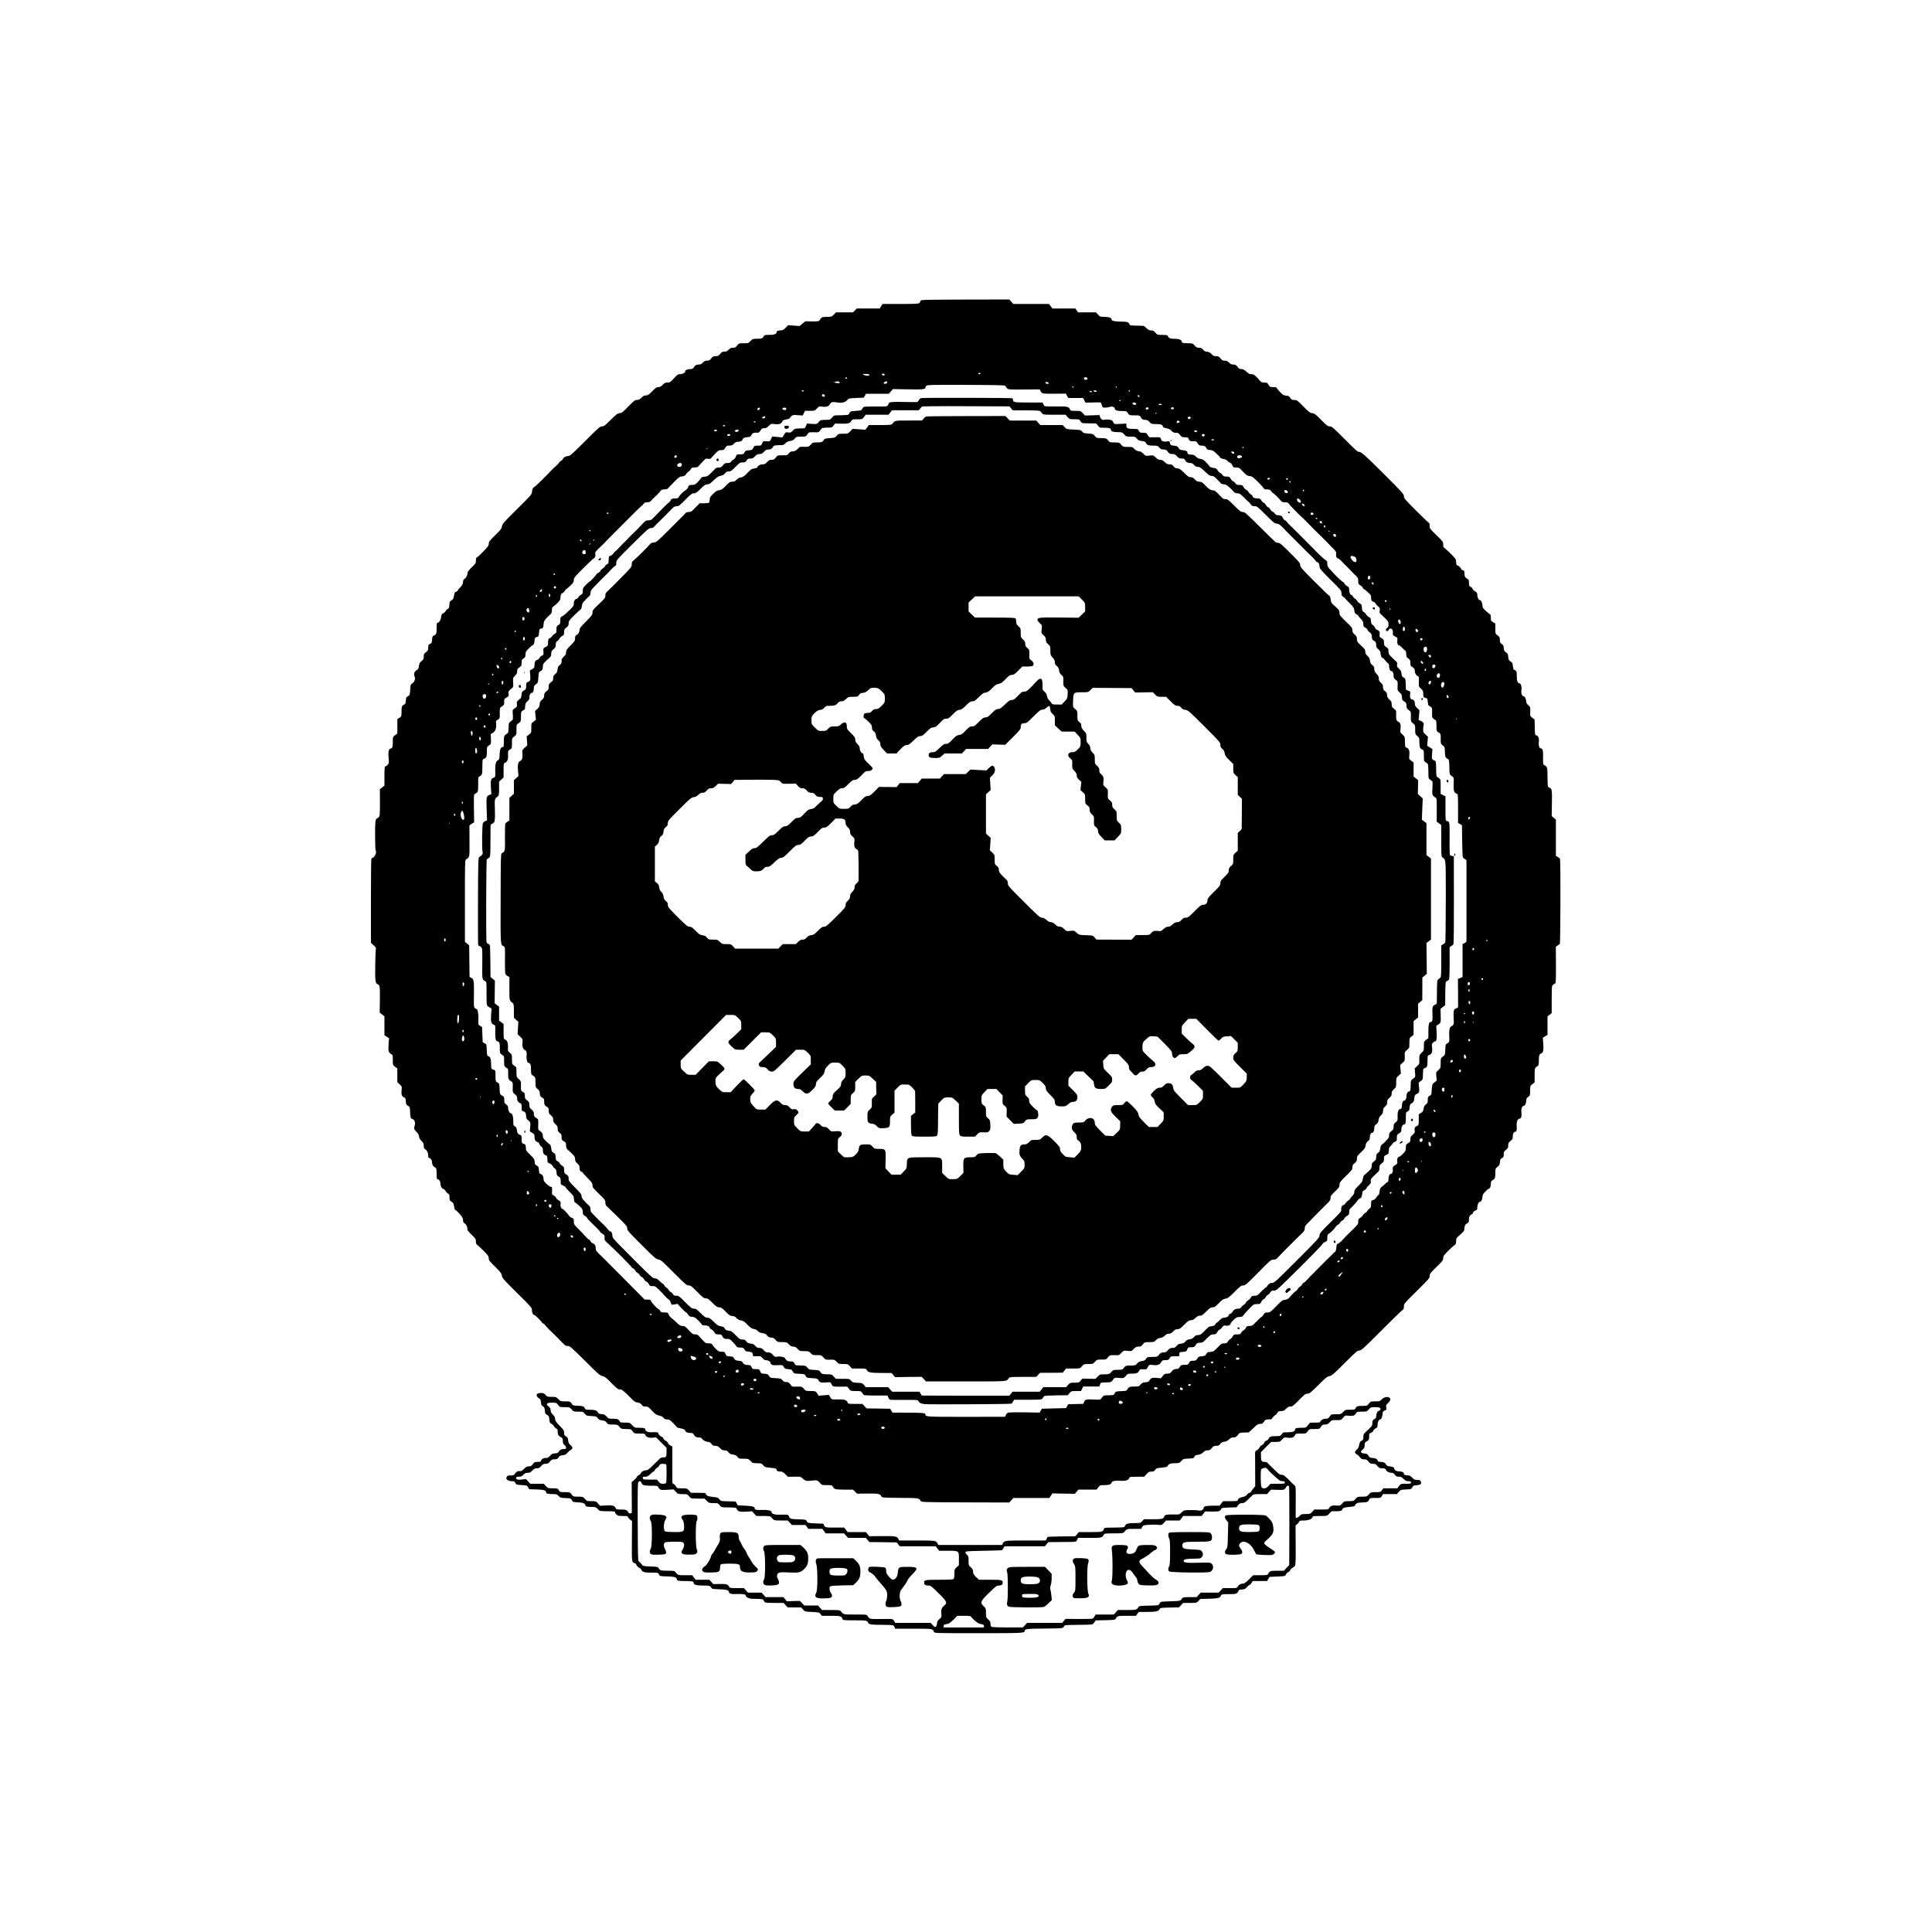 <?xml version="1.0" standalone="no"?>
<!DOCTYPE svg PUBLIC "-//W3C//DTD SVG 20010904//EN"
 "http://www.w3.org/TR/2001/REC-SVG-20010904/DTD/svg10.dtd">
<svg version="1.0" xmlns="http://www.w3.org/2000/svg"
 width="500pt" height="500pt" viewBox="0 0 3000 3000"
 preserveAspectRatio="xMidYMid meet">

<g transform="translate(0,3000) scale(0.1,-0.1)"
fill="#000000" stroke="none">
<path d="M14313 25340 c-13 -5 -23 -14 -23 -20 0 -6 -6 -18 -14 -26 -12 -11
-65 -14 -293 -14 l-278 0 -23 -35 -22 -35 -178 0 -178 0 -29 -30 -29 -30 -132
0 -133 0 -34 -35 c-33 -34 -37 -35 -108 -35 -77 0 -82 -3 -120 -62 -4 -6 -51
-10 -111 -9 l-105 2 -44 -37 -44 -37 -88 7 -88 7 -40 -41 c-31 -31 -47 -40
-74 -40 -42 0 -65 -9 -65 -25 0 -31 -36 -45 -113 -45 -69 0 -77 -2 -88 -22
-18 -34 -28 -38 -102 -38 -65 0 -70 -2 -103 -35 -32 -34 -36 -35 -108 -35 -72
0 -74 -1 -100 -35 -22 -29 -33 -35 -65 -35 -28 0 -44 -7 -66 -30 -22 -23 -38
-30 -66 -30 -32 0 -43 -6 -66 -35 -24 -30 -34 -35 -70 -35 -36 0 -46 -5 -69
-35 -22 -29 -33 -35 -63 -35 -28 0 -44 -7 -66 -30 -21 -22 -38 -30 -64 -30
-40 -1 -62 -14 -80 -47 -9 -17 -21 -23 -46 -23 -45 0 -85 -16 -85 -34 0 -23
-41 -46 -80 -46 -32 0 -44 -8 -96 -65 -54 -59 -63 -65 -99 -65 -33 0 -47 -6
-74 -35 -25 -26 -41 -35 -66 -35 -28 0 -44 -11 -97 -65 -55 -55 -70 -65 -99
-65 -27 0 -43 -8 -69 -35 -26 -27 -42 -35 -69 -35 -31 0 -46 -11 -134 -101
-86 -89 -103 -102 -136 -105 -33 -3 -51 -16 -139 -104 -87 -87 -104 -100 -134
-100 -30 0 -55 -21 -263 -230 -187 -187 -235 -230 -257 -230 -37 0 -76 -19
-83 -41 -4 -10 -19 -26 -36 -36 -16 -9 -29 -22 -29 -28 0 -6 -25 -33 -57 -60
-31 -28 -63 -59 -72 -69 -37 -44 -243 -246 -251 -246 -18 0 -40 -45 -40 -80 0
-34 -15 -51 -230 -264 -211 -209 -231 -232 -236 -270 -6 -36 -19 -54 -105
-137 -86 -84 -99 -101 -99 -130 0 -29 -13 -47 -83 -120 -45 -47 -90 -89 -99
-92 -14 -5 -18 -17 -18 -50 0 -41 -4 -48 -65 -106 -39 -38 -65 -71 -65 -84 0
-36 -22 -83 -44 -93 -12 -5 -22 -20 -24 -34 -6 -54 -14 -71 -47 -102 -19 -17
-35 -37 -35 -44 0 -8 -11 -16 -24 -20 -17 -4 -27 -15 -30 -35 -3 -16 -8 -41
-11 -56 -3 -17 -17 -35 -35 -45 -25 -14 -29 -23 -32 -70 -2 -43 -7 -55 -25
-63 -12 -5 -26 -19 -32 -31 -5 -12 -22 -28 -38 -36 -23 -11 -29 -21 -33 -60
-6 -47 -32 -88 -57 -88 -10 0 -13 -20 -13 -83 0 -69 -3 -87 -18 -100 -10 -10
-23 -17 -29 -17 -14 0 -23 -24 -23 -60 0 -41 -10 -60 -36 -71 -20 -7 -24 -15
-24 -53 0 -40 -4 -48 -35 -72 -31 -23 -35 -32 -35 -70 0 -37 -5 -46 -34 -69
-27 -21 -35 -34 -40 -75 -5 -37 -12 -53 -29 -61 -45 -25 -58 -64 -36 -111 13
-31 -9 -85 -42 -102 -22 -10 -24 -19 -29 -95 -5 -81 -6 -85 -35 -101 -27 -15
-30 -22 -33 -69 -2 -38 -8 -54 -20 -58 -39 -15 -47 -35 -47 -112 0 -74 -1 -76
-32 -96 l-32 -20 -1 -112 0 -112 -35 -27 c-35 -26 -35 -27 -35 -103 0 -83 -4
-95 -37 -105 -29 -9 -37 -54 -28 -152 6 -70 5 -78 -16 -100 -12 -13 -28 -24
-36 -24 -10 0 -13 -32 -13 -149 l0 -149 -36 -29 -35 -28 1 -207 c0 -196 -1
-209 -20 -228 -11 -11 -23 -20 -28 -20 -22 0 -29 -68 -27 -272 0 -120 4 -221
8 -224 23 -23 -18 -114 -50 -114 -6 0 -13 -10 -17 -22 -3 -13 -6 -310 -6 -660
l0 -638 23 -20 c59 -55 59 -54 52 -90 -3 -19 -7 -134 -8 -255 -4 -232 2 -267
42 -280 29 -9 33 -42 30 -248 l-3 -190 37 -29 37 -30 0 -146 0 -147 36 -23 36
-23 -7 -83 c-9 -106 -2 -138 35 -160 29 -17 30 -19 30 -95 0 -78 0 -79 35
-105 l35 -27 0 -106 0 -107 36 -33 c36 -33 36 -33 30 -96 -7 -66 5 -94 46
-110 12 -4 18 -20 20 -58 3 -47 6 -54 33 -69 28 -16 30 -20 33 -86 3 -94 8
-111 34 -118 33 -8 53 -58 39 -98 -17 -49 -14 -63 24 -100 25 -24 37 -47 42
-74 4 -27 16 -49 39 -71 28 -26 34 -39 34 -72 0 -31 5 -44 23 -56 30 -19 47
-56 47 -100 0 -23 5 -35 13 -35 24 0 47 -36 47 -73 0 -36 15 -58 51 -77 16 -9
19 -22 19 -95 0 -65 3 -85 13 -85 24 0 47 -35 47 -71 0 -38 23 -79 45 -79 7 0
23 -16 35 -34 11 -19 30 -38 40 -41 16 -5 20 -16 20 -56 0 -45 3 -52 30 -67
18 -10 32 -28 35 -44 3 -16 8 -42 11 -58 3 -16 11 -30 17 -30 7 0 36 -27 65
-59 42 -48 52 -66 52 -95 0 -26 6 -40 24 -51 28 -18 51 -68 42 -90 -4 -10 17
-38 64 -83 64 -62 70 -71 70 -109 0 -31 5 -44 23 -55 12 -9 57 -50 100 -93 66
-68 77 -83 77 -113 0 -31 11 -46 98 -131 86 -84 100 -102 105 -139 7 -38 26
-60 237 -269 228 -225 230 -228 230 -269 0 -40 19 -74 41 -74 12 0 119 -110
119 -122 0 -4 6 -8 14 -8 7 0 20 -10 29 -23 8 -12 37 -44 63 -70 100 -96 139
-135 155 -153 9 -10 25 -26 35 -36 10 -9 30 -28 43 -42 16 -19 33 -26 58 -26
32 0 53 -18 267 -230 206 -205 235 -231 270 -237 33 -5 55 -21 130 -98 96 -97
125 -118 149 -109 16 6 70 -38 163 -134 52 -53 69 -65 104 -69 30 -4 47 -14
63 -34 17 -24 28 -29 61 -29 36 0 46 -6 101 -65 52 -55 69 -66 108 -74 32 -6
54 -17 68 -35 16 -20 29 -26 58 -26 33 0 46 -8 94 -57 32 -31 57 -59 57 -63 0
-4 27 -13 60 -19 49 -10 63 -17 70 -35 9 -25 36 -36 87 -36 23 0 36 -6 44 -22
18 -35 40 -47 81 -48 28 0 41 -6 53 -24 17 -25 62 -46 100 -46 12 0 31 -13 43
-30 18 -24 30 -30 60 -30 30 0 45 -7 72 -35 27 -28 42 -35 72 -35 30 0 42 -6
60 -30 17 -23 32 -31 70 -36 38 -5 53 -13 69 -35 19 -27 24 -29 95 -29 72 0
75 -1 108 -35 33 -33 38 -35 103 -35 64 0 69 -2 94 -31 24 -29 32 -32 106 -39
85 -7 103 -13 103 -35 0 -16 22 -25 64 -25 24 0 41 -10 71 -41 l40 -40 98 2
c92 2 99 1 125 -23 47 -44 63 -48 148 -38 85 9 89 8 132 -42 22 -26 29 -28
103 -28 71 0 79 -2 90 -22 23 -43 38 -47 179 -48 l134 0 32 -31 33 -32 159 2
c168 2 201 -4 217 -42 10 -22 13 -22 293 -25 296 -2 292 -2 318 -47 11 -20 28
-20 694 -23 l682 -2 32 35 32 35 280 0 279 0 23 36 23 36 175 -4 175 -3 27 33
27 32 141 0 142 0 26 35 c26 34 29 35 99 35 73 1 98 10 110 42 8 22 63 32 144
25 71 -5 118 10 128 43 6 18 16 20 119 20 l113 0 36 40 c30 34 42 40 75 40 32
0 44 5 60 27 18 24 28 28 103 34 51 5 85 12 87 19 13 37 42 50 113 50 69 0 73
1 103 35 30 33 35 34 111 37 72 3 81 5 90 26 10 23 17 26 76 36 21 4 47 19 64
36 22 23 38 30 66 30 32 0 43 6 66 35 24 30 34 35 69 35 33 0 44 5 61 29 16
21 33 30 63 34 29 4 53 15 74 36 23 23 41 31 67 31 35 0 55 13 84 55 11 16 25
20 77 21 35 0 68 2 74 2 6 1 41 31 77 67 54 53 72 65 99 65 39 0 47 6 71 43
15 23 24 27 67 27 28 0 50 3 50 8 0 11 46 62 57 62 5 0 17 13 26 30 16 26 24
30 61 30 35 0 48 6 76 35 26 27 42 35 68 35 30 0 46 12 132 100 87 88 102 100
132 100 31 0 49 14 169 133 115 115 140 135 174 140 35 6 62 29 235 202 175
175 198 195 228 195 30 0 61 28 336 304 167 167 315 312 330 321 21 14 26 25
26 59 0 42 3 45 200 240 187 185 200 200 200 234 0 33 10 46 105 139 95 91
105 105 105 137 0 31 10 46 73 109 40 41 85 82 100 92 23 14 27 25 28 64 1 44
4 49 64 101 57 50 63 59 64 95 2 44 14 65 49 84 18 9 22 20 22 56 0 33 6 50
22 65 12 11 25 20 29 20 4 0 9 9 12 21 3 11 19 25 36 32 28 10 31 16 31 52 0
42 22 85 44 85 17 0 36 43 36 81 0 22 12 43 43 75 23 24 46 44 50 44 21 0 37
32 37 74 0 34 5 48 19 56 44 23 51 39 51 113 0 70 1 73 34 99 30 24 35 35 38
75 3 41 7 50 31 61 23 11 27 19 27 57 0 39 4 47 35 71 30 23 35 32 35 69 0 37
5 46 35 69 27 21 35 34 35 59 0 52 11 77 36 83 26 7 29 17 25 102 -3 56 17
102 44 102 25 0 37 39 30 97 -7 57 10 103 39 103 17 0 36 43 36 84 0 24 7 38
30 54 29 22 30 26 30 97 0 73 1 74 35 101 l35 26 0 110 c0 112 2 119 45 144
17 10 20 23 20 80 0 84 9 110 39 118 29 7 38 56 29 167 l-6 76 37 22 36 23 0
143 0 144 33 25 32 25 0 212 c1 206 1 212 23 229 12 10 27 20 33 22 8 3 11 89
10 285 l-2 281 26 20 c14 11 31 22 36 24 10 3 14 1294 3 1321 -2 7 -18 21 -34
31 l-30 17 0 281 0 282 -32 27 -33 27 3 188 c4 209 0 240 -31 250 -12 4 -25
12 -29 18 -4 6 -8 75 -8 153 0 149 -2 157 -51 184 -18 9 -19 20 -18 119 2 111
-6 140 -37 140 -22 0 -36 50 -29 99 8 53 -9 99 -38 103 -21 3 -22 9 -25 125
l-3 121 -35 27 c-34 26 -35 27 -32 97 2 69 1 72 -30 98 -19 16 -32 36 -32 50
0 42 -23 90 -42 90 -26 0 -41 46 -33 99 7 48 -9 101 -31 101 -28 0 -43 43 -41
114 2 67 -6 85 -46 99 -5 1 -12 26 -15 55 -4 45 -9 55 -34 70 -29 17 -36 31
-40 91 -2 22 -10 38 -23 45 -32 18 -44 39 -45 78 0 29 -6 41 -30 58 -25 18
-30 28 -30 64 0 38 -5 47 -35 70 -35 27 -35 28 -35 106 l0 78 -35 21 c-33 19
-35 24 -35 71 0 27 -4 50 -9 50 -5 0 -35 23 -65 51 -47 43 -56 57 -56 85 0 40
-19 84 -36 84 -21 0 -44 42 -44 81 0 32 -5 40 -35 58 -19 11 -35 25 -35 31 0
14 -25 40 -38 40 -14 0 -22 26 -22 70 0 31 -5 42 -22 51 -36 19 -47 40 -48 86
0 37 -3 43 -25 49 -14 3 -25 12 -25 18 0 15 -42 56 -57 56 -15 0 -23 24 -23
66 0 31 -11 46 -91 125 -50 49 -95 89 -100 89 -5 0 -9 20 -9 45 0 44 -2 47
-105 146 -102 99 -105 103 -105 145 0 24 -4 44 -9 44 -6 0 -96 86 -200 190
-175 175 -191 194 -191 226 0 33 -22 56 -320 354 -298 297 -337 331 -382 335
-21 2 -55 33 -254 233 -145 146 -165 162 -195 162 -30 0 -47 12 -134 101 -87
88 -104 101 -138 104 -34 3 -51 16 -138 104 -94 96 -101 101 -141 101 -37 1
-46 5 -63 33 -17 27 -27 32 -65 35 -39 3 -50 10 -97 60 -29 31 -53 60 -53 65
0 4 -23 7 -50 7 -47 0 -52 2 -71 35 -19 32 -25 35 -65 35 -32 0 -49 6 -62 20
-75 89 -101 110 -138 110 -29 0 -46 8 -80 40 -33 30 -52 40 -78 40 -27 0 -39
7 -60 35 -22 29 -33 35 -65 35 -28 0 -44 7 -66 30 -22 23 -38 30 -66 30 -32 0
-43 6 -66 35 -24 30 -34 35 -70 35 -32 0 -46 6 -60 23 -24 30 -55 47 -88 47
-17 0 -35 11 -52 30 -19 24 -33 30 -63 30 -31 0 -44 7 -69 35 -29 34 -33 35
-100 35 -78 0 -101 6 -101 26 0 27 -43 44 -112 44 -55 0 -72 4 -88 20 -11 11
-20 25 -20 30 0 6 -33 10 -79 10 -78 0 -79 1 -110 35 -24 28 -38 35 -66 35
-28 0 -44 8 -72 35 -20 19 -41 35 -47 36 -6 1 -56 2 -110 3 -63 0 -101 5 -103
12 -15 44 -29 49 -143 51 -107 2 -140 11 -140 36 0 23 -38 36 -105 37 -68 0
-72 2 -104 35 l-33 35 -138 0 -139 0 -21 30 -21 30 -178 0 -179 0 -26 35 -27
35 -276 0 -277 0 -32 35 -32 35 -668 -1 c-374 0 -679 -4 -691 -9z m912 -1140
c3 -5 -3 -10 -14 -10 -12 0 -21 5 -21 10 0 6 6 10 14 10 8 0 18 -4 21 -10z
m-1726 -17 c3 -2 0 -8 -6 -14 -12 -12 -93 6 -93 21 0 9 89 3 99 -7z m239 0 c2
-8 -5 -13 -17 -13 -21 0 -35 13 -24 24 10 10 36 3 41 -11z m3149 -66 c-2 -7
-13 -13 -25 -15 -26 -4 -42 26 -21 38 16 11 52 -7 46 -23z m-3732 13 c3 -5 -3
-10 -15 -10 -12 0 -18 5 -15 10 3 6 10 10 15 10 5 0 12 -4 15 -10z m-131 -56
c9 -3 16 -10 16 -15 0 -11 -35 -12 -70 -2 l-25 7 25 7 c34 10 36 10 54 3z
m749 0 c12 -12 -6 -34 -29 -34 -28 0 -31 15 -6 29 20 12 27 13 35 5z m2507
-19 c11 -13 8 -15 -13 -15 -26 0 -42 12 -30 24 11 11 30 7 43 -9z m-671 -46
c2 -7 14 -23 27 -36 23 -23 25 -23 266 -21 l243 2 13 -28 c8 -15 23 -30 35
-34 12 -5 97 -7 189 -6 l167 2 20 -34 20 -34 116 0 115 0 17 -36 18 -36 110 2
c60 2 115 2 122 1 7 0 17 -19 23 -41 10 -38 13 -40 49 -40 21 0 53 5 70 11 37
13 81 -1 81 -25 0 -26 42 -40 113 -39 63 1 69 -1 85 -25 25 -40 30 -42 114
-42 75 0 78 -1 92 -29 17 -32 34 -41 76 -41 20 0 39 -10 59 -32 29 -32 34 -33
107 -33 76 -1 93 -8 106 -47 2 -6 26 -14 53 -19 35 -6 57 -18 77 -39 21 -24
35 -30 66 -30 33 0 44 -5 66 -35 24 -31 32 -35 75 -35 45 0 50 -3 61 -30 12
-30 20 -33 75 -31 35 2 44 -4 68 -41 14 -22 25 -28 55 -28 44 0 60 -9 76 -41
9 -19 21 -25 56 -27 35 -3 52 -11 77 -35 17 -18 41 -39 51 -48 11 -9 24 -24
29 -34 6 -9 27 -19 52 -22 26 -4 48 -14 59 -28 10 -12 28 -26 41 -30 13 -4 29
-22 37 -41 13 -32 17 -34 60 -34 44 0 49 -3 105 -64 51 -55 64 -64 102 -68 37
-4 53 -15 123 -84 45 -43 86 -89 93 -101 9 -19 20 -23 56 -23 37 0 47 -4 65
-30 12 -16 26 -30 32 -30 8 0 86 -77 126 -125 8 -9 29 -15 56 -15 34 0 47 -5
59 -22 15 -23 146 -159 182 -190 11 -9 26 -23 33 -30 24 -24 117 -117 139
-140 12 -13 27 -29 35 -36 7 -7 38 -37 68 -67 30 -30 64 -63 75 -73 11 -11 39
-39 62 -63 23 -24 48 -50 55 -57 88 -88 90 -91 85 -124 -5 -38 7 -68 28 -68 8
0 39 -25 67 -56 29 -31 59 -61 67 -67 7 -7 37 -37 65 -67 28 -30 66 -68 84
-84 27 -26 32 -36 32 -77 0 -42 3 -50 29 -65 16 -10 35 -28 42 -41 7 -13 16
-23 20 -23 5 0 24 -15 43 -32 19 -18 41 -39 50 -46 9 -7 16 -28 16 -50 0 -44
8 -57 38 -66 12 -4 27 -17 33 -29 6 -12 24 -32 40 -45 26 -21 28 -28 23 -61
-5 -29 -2 -42 11 -52 10 -8 42 -38 71 -67 49 -48 54 -57 54 -97 0 -34 -5 -47
-20 -55 -26 -14 -27 -50 -1 -50 10 0 21 9 24 20 6 23 39 27 56 6 7 -8 11 -32
9 -53 -3 -35 0 -39 36 -57 37 -18 38 -20 33 -59 -6 -44 6 -77 27 -77 7 0 28
-17 47 -38 19 -22 41 -41 48 -43 9 -3 15 -23 16 -53 1 -35 6 -52 21 -62 39
-27 44 -36 44 -79 0 -33 5 -47 19 -55 36 -19 51 -41 51 -76 0 -33 22 -66 51
-76 11 -4 13 -23 11 -82 -3 -77 -3 -78 33 -110 31 -29 35 -38 35 -83 0 -48 1
-50 33 -59 30 -9 32 -13 37 -61 3 -29 8 -53 10 -55 3 -2 17 -12 32 -21 26 -16
27 -20 25 -93 -2 -68 0 -78 21 -94 12 -10 28 -20 35 -23 8 -2 12 -30 12 -87 0
-70 3 -85 18 -94 49 -29 50 -30 48 -109 -1 -77 0 -81 44 -111 16 -12 20 -27
21 -92 2 -66 6 -81 23 -95 12 -10 26 -19 33 -21 7 -3 12 -44 13 -118 2 -107 4
-115 26 -132 13 -10 29 -22 35 -27 8 -6 10 -41 6 -105 -5 -103 6 -138 48 -151
19 -6 20 -14 20 -230 l0 -224 30 -16 c17 -9 30 -19 31 -23 0 -4 2 -113 3 -242
2 -129 6 -242 10 -250 3 -8 18 -22 32 -30 l25 -15 0 -625 c0 -344 0 -631 0
-637 -1 -7 -14 -19 -31 -28 l-30 -16 0 -255 0 -255 -36 -15 -36 -15 2 -212 c1
-117 2 -217 1 -224 -1 -6 -14 -16 -31 -21 -38 -14 -44 -40 -38 -154 5 -79 3
-93 -13 -109 -11 -11 -23 -19 -28 -19 -20 0 -34 -74 -28 -150 5 -84 2 -96 -34
-114 -22 -11 -24 -19 -27 -94 -3 -80 -3 -82 -37 -108 -34 -26 -35 -27 -35
-102 0 -74 -1 -76 -36 -109 -37 -33 -37 -33 -31 -98 l6 -64 -36 -29 c-35 -28
-36 -31 -41 -111 -4 -78 -6 -83 -33 -97 -26 -13 -29 -20 -29 -64 0 -42 -4 -51
-29 -69 -22 -16 -30 -32 -36 -67 -5 -38 -12 -49 -41 -66 l-34 -20 0 -84 c0
-82 0 -84 -29 -99 -34 -17 -40 -29 -34 -71 5 -31 0 -40 -51 -82 -10 -8 -16
-29 -16 -53 0 -35 -4 -42 -35 -60 -32 -19 -35 -25 -35 -70 0 -44 -4 -53 -44
-94 -24 -25 -48 -45 -54 -45 -24 0 -43 -38 -37 -73 6 -31 4 -37 -22 -53 -42
-26 -53 -43 -46 -74 6 -32 -11 -70 -32 -70 -21 0 -35 -33 -35 -80 0 -30 -5
-42 -17 -47 -10 -3 -31 -20 -48 -38 -16 -17 -38 -36 -49 -42 -13 -7 -20 -25
-24 -62 -3 -31 -10 -55 -18 -58 -8 -3 -23 -20 -34 -38 -13 -21 -32 -36 -50
-40 -29 -6 -30 -9 -30 -61 0 -45 -4 -56 -23 -69 -13 -8 -30 -26 -37 -40 -7
-14 -21 -27 -31 -30 -10 -4 -26 -18 -35 -33 -8 -15 -29 -35 -45 -44 -25 -15
-29 -23 -29 -58 0 -43 3 -39 -179 -215 -6 -5 -34 -35 -63 -67 -29 -31 -62 -58
-73 -60 -17 -3 -21 -13 -25 -62 -3 -35 -11 -61 -18 -64 -7 -2 -18 -11 -25 -19
-7 -9 -36 -39 -66 -67 -30 -28 -61 -58 -69 -67 -14 -15 -102 -104 -141 -142
-9 -9 -21 -22 -27 -29 -6 -7 -20 -20 -30 -29 -11 -9 -41 -41 -69 -72 -27 -31
-56 -57 -63 -57 -7 0 -17 -11 -23 -24 -6 -13 -21 -29 -34 -36 -13 -7 -28 -23
-34 -36 -6 -13 -21 -29 -33 -35 -13 -6 -45 -37 -72 -69 -43 -51 -54 -58 -93
-63 -39 -4 -52 -13 -137 -101 -89 -91 -96 -96 -135 -96 -37 0 -44 -4 -62 -35
-12 -19 -25 -35 -31 -35 -5 0 -40 -32 -77 -70 -63 -64 -71 -70 -109 -70 -35 0
-44 -4 -56 -28 -8 -15 -25 -34 -39 -41 -14 -7 -30 -24 -36 -37 -9 -21 -18 -24
-61 -24 -47 0 -52 -2 -71 -35 -11 -19 -28 -37 -38 -40 -9 -3 -25 -18 -34 -35
-15 -26 -24 -30 -59 -30 -37 0 -46 -6 -102 -64 -57 -60 -65 -65 -111 -68 -42
-3 -51 -7 -65 -33 -14 -26 -23 -31 -68 -35 -46 -4 -55 -9 -72 -37 -18 -29 -25
-33 -65 -33 -39 0 -46 -3 -60 -30 -17 -32 -17 -33 -84 -34 -38 -1 -46 -5 -61
-31 -14 -25 -24 -31 -58 -33 -34 -3 -47 -10 -68 -38 -23 -29 -32 -34 -69 -34
-37 0 -46 -5 -70 -36 l-28 -36 -68 6 c-71 7 -89 0 -116 -48 -6 -11 -26 -18
-58 -20 -40 -3 -53 -10 -74 -35 -24 -29 -31 -31 -86 -31 -81 0 -97 -6 -117
-40 -16 -28 -20 -29 -99 -32 -80 -3 -83 -4 -99 -33 -16 -29 -19 -30 -95 -31
-70 0 -80 -3 -96 -25 -11 -13 -23 -29 -28 -35 -6 -8 -41 -10 -104 -6 -119 6
-139 1 -154 -37 l-11 -30 -118 -3 -117 -3 -17 -30 -17 -30 -188 -5 -188 -5
-17 -30 -17 -30 -225 4 c-124 2 -239 0 -255 -3 -22 -5 -35 -16 -43 -37 -7 -16
-15 -29 -19 -29 -3 0 -275 -1 -604 -1 -611 0 -627 1 -627 37 0 23 -43 28 -279
28 l-234 1 -17 30 -17 30 -183 3 -184 2 -32 35 -32 35 -111 0 c-110 0 -112 0
-121 25 -13 35 -51 47 -140 45 -108 -3 -106 -3 -129 35 l-21 35 -79 -6 -79 -7
-18 29 c-27 42 -32 44 -111 44 -53 0 -76 4 -85 16 -45 55 -45 55 -125 52 -66
-2 -78 1 -87 17 -23 39 -47 55 -80 55 -26 0 -40 7 -56 27 -20 26 -29 28 -108
33 -83 5 -86 6 -102 35 -15 27 -22 30 -69 33 -49 3 -53 5 -67 38 -14 33 -16
34 -68 34 -50 0 -54 2 -66 30 -7 17 -18 30 -24 31 -6 1 -29 3 -51 5 -36 3 -58
18 -68 47 -2 6 -27 14 -57 17 -46 4 -56 9 -70 35 -15 27 -23 30 -68 33 -49 3
-53 5 -67 38 -13 32 -17 34 -59 34 -40 0 -51 5 -89 43 -24 23 -49 52 -56 65
-9 18 -20 22 -58 22 -43 0 -50 4 -97 55 -28 29 -57 61 -64 70 -7 8 -29 15 -50
15 -34 0 -44 7 -97 65 -53 57 -64 65 -97 65 -31 0 -46 8 -90 51 -29 28 -67 62
-85 76 -17 13 -36 37 -42 54 -9 27 -13 29 -64 29 -47 0 -55 3 -67 25 -7 14
-17 25 -21 25 -16 0 -108 97 -118 123 -9 24 -16 27 -56 27 l-45 0 -183 184
c-212 215 -178 181 -297 299 -52 52 -100 100 -106 108 -7 8 -48 48 -93 91 -75
71 -81 79 -81 116 0 42 -16 66 -48 77 -11 3 -25 16 -32 30 -7 14 -20 27 -29
30 -9 3 -36 29 -61 57 -25 29 -73 80 -108 114 -58 58 -62 65 -62 107 0 41 -3
46 -29 55 -16 6 -37 21 -46 35 -23 36 -93 107 -104 107 -17 0 -33 40 -27 65 8
33 -2 53 -35 70 -15 8 -30 24 -34 35 -4 11 -20 27 -37 36 -29 15 -30 17 -26
75 3 54 1 59 -17 59 -12 0 -42 20 -68 45 -36 34 -47 51 -47 75 0 41 -16 69
-45 80 -20 8 -24 17 -27 61 -3 47 -6 54 -33 69 -25 14 -31 23 -33 61 -3 40
-10 50 -70 108 -63 61 -67 67 -67 109 0 45 -6 53 -47 66 -15 4 -18 17 -18 64
0 56 -1 59 -32 73 -29 12 -34 20 -41 65 -6 39 -14 54 -33 64 -22 12 -24 19
-24 81 0 66 -14 119 -32 119 -22 0 -48 42 -48 79 0 33 -5 43 -30 61 -26 19
-30 27 -30 70 0 44 -3 50 -35 68 -34 21 -34 21 -37 103 -3 80 -4 83 -33 99
-29 16 -30 19 -31 91 0 100 0 99 -34 110 -35 13 -32 6 -34 89 -3 82 -10 104
-41 118 -23 10 -24 17 -27 98 -3 86 -4 88 -33 104 l-30 17 -5 118 -5 118 -30
17 c-30 17 -30 17 -27 97 4 75 -10 163 -26 163 -4 0 -16 7 -27 15 -18 15 -19
26 -16 213 3 212 -2 241 -45 260 l-23 11 -3 246 -3 246 -33 27 -33 27 0 635
c0 588 1 636 17 645 57 33 56 28 54 278 -1 128 -1 237 -1 244 1 6 17 21 37 32
l36 21 -3 217 c-3 164 -1 217 9 221 6 2 22 12 34 22 21 17 23 26 23 131 0 110
1 114 24 125 37 19 41 32 41 151 0 103 2 112 20 118 41 13 50 33 50 113 1 76
1 77 33 97 32 21 32 21 30 98 l-3 78 34 20 c40 23 58 79 49 146 -5 38 -3 42
26 57 31 17 31 17 31 101 0 81 1 85 28 102 37 24 43 33 41 68 -2 49 0 52 37
74 34 20 36 25 31 57 -6 36 -1 45 58 93 15 12 17 26 13 83 -5 69 -5 70 28 104
25 24 34 42 34 66 0 39 6 47 43 71 23 15 27 24 27 67 0 41 4 51 23 61 31 17
37 28 37 72 0 32 8 46 50 87 27 28 54 50 59 50 16 0 31 35 31 73 0 37 12 53
45 59 17 3 21 13 25 63 5 57 6 60 35 65 28 5 30 8 35 62 4 50 10 61 51 105 26
26 54 54 63 61 10 8 16 28 16 57 0 34 5 47 20 55 11 6 41 32 67 57 35 35 46
54 45 76 -1 40 14 77 32 77 8 0 23 14 33 30 9 17 20 30 24 30 3 0 32 24 63 53
48 46 56 59 56 90 0 33 12 48 150 186 83 83 154 151 160 151 17 0 30 37 24 68
-6 30 2 39 114 143 9 9 25 25 34 35 9 10 23 25 30 32 7 7 129 130 271 272 141
143 261 260 265 260 5 0 18 14 30 30 19 24 30 30 62 30 24 0 44 6 52 16 14 17
43 46 101 101 21 20 45 47 54 59 12 19 24 24 59 24 28 0 48 6 56 16 7 9 50 54
96 100 58 60 89 84 106 84 37 0 74 17 80 37 3 10 19 27 35 38 17 10 34 30 40
42 9 19 18 23 55 23 29 0 50 6 58 15 7 9 36 41 65 72 49 52 54 55 87 49 26 -5
38 -2 48 10 7 8 36 40 64 70 47 48 56 54 93 54 37 0 44 4 62 35 19 31 25 35
64 35 35 0 49 6 72 30 21 22 37 30 63 30 42 0 58 9 74 41 9 19 22 25 63 29 29
3 53 8 55 10 2 3 12 17 21 33 15 23 24 27 66 27 45 0 51 3 70 35 17 30 26 35
56 35 28 0 44 8 71 36 34 34 39 35 85 29 69 -10 106 1 124 35 12 23 24 30 61
36 25 3 51 13 57 21 42 52 41 51 124 46 l78 -6 17 37 18 36 75 0 c75 0 77 1
109 36 32 35 37 36 76 30 65 -10 108 2 125 34 19 37 42 43 111 31 72 -14 130
0 161 37 22 26 28 27 140 32 l116 5 17 30 17 30 177 0 178 0 32 37 31 36 232
-4 c230 -5 273 0 273 28 0 6 6 19 14 27 13 14 79 16 618 14 469 -2 604 -5 607
-14z m1061 -19 c0 -5 -4 -10 -10 -10 -5 0 -10 5 -10 10 0 6 5 10 10 10 6 0 10
-4 10 -10z m670 0 c0 -5 -2 -10 -4 -10 -3 0 -8 5 -11 10 -3 6 -1 10 4 10 6 0
11 -4 11 -10z m-4860 -60 c0 -5 -7 -10 -15 -10 -8 0 -15 5 -15 10 0 6 7 10 15
10 8 0 15 -4 15 -10z m4550 -5 c0 -15 -43 -12 -48 3 -3 10 4 13 22 10 15 -2
26 -7 26 -13z m515 5 c3 -5 -1 -10 -10 -10 -9 0 -13 5 -10 10 3 6 8 10 10 10
2 0 7 -4 10 -10z m-590 -10 c3 -5 -3 -10 -14 -10 -12 0 -21 5 -21 10 0 6 6 10
14 10 8 0 18 -4 21 -10z m-4147 -63 c2 -11 -3 -17 -17 -17 -23 0 -35 15 -26
31 10 15 39 6 43 -14z m4886 -19 c-3 -5 -12 -4 -20 3 -7 6 -11 15 -8 21 3 5
12 4 20 -3 7 -6 11 -15 8 -21z m-294 -58 c0 -5 -4 -10 -10 -10 -5 0 -10 5 -10
10 0 6 5 10 10 10 6 0 10 -4 10 -10z m239 -44 c10 -11 8 -16 -9 -21 -22 -7
-53 11 -44 26 8 14 40 11 53 -5z m401 -16 c0 -5 -11 -10 -25 -10 -14 0 -25 5
-25 10 0 6 11 10 25 10 14 0 25 -4 25 -10z m-207 -66 c-7 -18 -43 -18 -43 0 0
8 6 16 13 19 19 7 36 -3 30 -19z m394 9 c5 -15 -28 -26 -41 -13 -8 8 -7 14 4
20 17 11 32 8 37 -7z m-6427 -7 c0 -14 -29 -31 -38 -22 -2 3 -2 12 1 21 8 19
37 20 37 1z m410 0 c0 -20 -16 -29 -40 -21 -32 10 -25 35 10 35 19 0 30 -5 30
-14z m5750 -70 c0 -3 -4 -8 -10 -11 -5 -3 -10 -1 -10 4 0 6 5 11 10 11 6 0 10
-2 10 -4z m-6080 -61 c0 -20 -28 -31 -42 -17 -10 10 8 23 40 31 1 1 2 -6 2
-14z m6610 -9 c0 -18 -30 -30 -43 -17 -5 5 -6 14 -3 20 10 16 46 13 46 -3z
m-173 -63 c4 -12 -34 -29 -44 -19 -3 3 -3 12 1 21 7 18 37 17 43 -2z m-6587
-3 c0 -5 -7 -10 -16 -10 -8 0 -12 5 -9 10 3 6 10 10 16 10 5 0 9 -4 9 -10z
m-470 -60 c0 -5 -9 -10 -21 -10 -11 0 -17 5 -14 10 3 6 13 10 21 10 8 0 14 -4
14 -10z m-125 -75 c0 -5 -10 -11 -22 -13 -16 -2 -23 2 -23 13 0 11 7 15 23 13
12 -2 22 -7 22 -13z m335 1 c0 -19 -39 -31 -53 -17 -9 9 -8 14 3 21 22 14 50
12 50 -4z m7118 -13 c2 -8 -5 -13 -17 -13 -21 0 -35 13 -24 24 10 10 36 3 41
-11z m-7248 -58 c0 -9 -9 -15 -25 -15 -24 0 -32 10 -18 23 12 13 43 7 43 -8z
m7366 4 c7 -12 -15 -31 -31 -26 -5 2 -11 11 -13 20 -4 19 32 24 44 6z m144
-79 c0 -5 -9 -10 -20 -10 -11 0 -20 5 -20 10 0 6 9 10 20 10 11 0 20 -4 20
-10z m460 -120 c0 -5 -4 -10 -10 -10 -5 0 -10 5 -10 10 0 6 5 10 10 10 6 0 10
-4 10 -10z m-8323 -16 c-3 -3 -12 -4 -19 -1 -8 3 -5 6 6 6 11 1 17 -2 13 -5z
m8176 -59 c4 -8 2 -17 -4 -21 -11 -6 -39 13 -39 27 0 15 37 10 43 -6z m-8653
-60 c0 -16 -27 -32 -37 -22 -3 4 -3 13 0 22 8 20 37 20 37 0z m8774 0 c7 -18
-35 -38 -59 -29 -16 6 -20 26 -8 37 13 13 61 7 67 -8z m-8699 -115 c3 -6 3
-19 0 -30 -8 -26 -60 -28 -69 -3 -12 30 52 60 69 33z m9133 -232 c-7 -19 -38
-22 -38 -4 0 10 9 16 21 16 12 0 19 -5 17 -12z m282 -9 c0 -5 -7 -9 -15 -9 -8
0 -15 7 -15 15 0 9 6 12 15 9 8 -4 15 -10 15 -15z m40 -45 c0 -8 -4 -12 -10
-9 -5 3 -10 10 -10 16 0 5 5 9 10 9 6 0 10 -7 10 -16z m210 -135 c0 -5 -4 -9
-10 -9 -5 0 -10 7 -10 16 0 8 5 12 10 9 6 -3 10 -10 10 -16z m-260 -4 c10 -12
10 -19 1 -28 -14 -14 -44 2 -49 27 -4 21 31 22 48 1z m192 -132 c10 -9 18 -25
18 -35 0 -15 -5 -18 -22 -12 -26 8 -38 22 -38 47 0 22 18 22 42 0z m66 -75
c16 -16 15 -28 -1 -28 -7 0 -18 9 -25 20 -10 16 -10 20 1 20 7 0 18 -5 25 -12z
m-10800 -139 c-2 -6 -8 -10 -13 -10 -5 0 -11 4 -13 10 -2 6 4 11 13 11 9 0 15
-5 13 -11z m10946 3 c9 -14 -12 -35 -28 -29 -23 9 -20 37 3 37 11 0 22 -4 25
-8z m61 -82 c3 -5 -1 -10 -9 -10 -9 0 -16 5 -16 10 0 6 4 10 9 10 6 0 13 -4
16 -10z m72 -55 c3 -9 3 -18 1 -21 -9 -9 -38 8 -38 22 0 19 29 18 37 -1z m53
-70 c0 -8 -4 -15 -9 -15 -5 0 -11 7 -15 15 -3 9 0 15 9 15 8 0 15 -7 15 -15z
m-11410 -65 c0 -5 -4 -10 -10 -10 -5 0 -10 5 -10 10 0 6 5 10 10 10 6 0 10 -4
10 -10z m11475 -10 c3 -5 1 -10 -4 -10 -6 0 -11 5 -11 10 0 6 2 10 4 10 3 0 8
-4 11 -10z m99 -57 c4 -9 2 -21 -4 -27 -13 -13 -46 17 -36 33 11 16 33 13 40
-6z m-11714 -89 c0 -14 -3 -14 -15 -4 -8 7 -15 14 -15 16 0 2 7 4 15 4 8 0 15
-7 15 -16z m200 12 c0 -3 -4 -8 -10 -11 -5 -3 -10 -1 -10 4 0 6 5 11 10 11 6
0 10 -2 10 -4z m-60 -60 c0 -3 -4 -8 -10 -11 -5 -3 -10 -1 -10 4 0 6 5 11 10
11 6 0 10 -2 10 -4z m-75 -131 c0 -25 -4 -30 -25 -30 -28 0 -39 27 -19 51 20
24 44 13 44 -21z m11953 -79 c7 -7 14 -25 15 -41 3 -43 -29 -46 -65 -5 -28 33
-34 51 -21 64 10 9 55 -2 71 -18z m-12431 -272 c-9 -9 -28 6 -21 18 4 6 10 6
17 -1 6 -6 8 -13 4 -17z m12658 -24 c10 -16 -5 -50 -21 -50 -8 0 -14 10 -14
23 0 34 21 50 35 27z m53 -114 c3 -12 -1 -17 -10 -14 -7 3 -15 13 -16 22 -3
12 1 17 10 14 7 -3 15 -13 16 -22z m-12693 -57 c0 -7 -8 -15 -17 -17 -18 -3
-25 18 -11 32 10 10 28 1 28 -15z m-219 -45 c-3 -9 -6 -18 -6 -20 0 -2 -7 -4
-15 -4 -18 0 -19 12 -3 28 17 17 31 15 24 -4z m129 -82 c0 -31 -19 -28 -23 4
-3 18 0 25 10 22 7 -3 13 -14 13 -26z m-205 -7 c0 -8 -4 -15 -10 -15 -5 0 -10
7 -10 15 0 8 5 15 10 15 6 0 10 -7 10 -15z m13190 -81 c0 -17 -22 -14 -28 4
-2 7 3 12 12 12 9 0 16 -7 16 -16z m-13312 -142 c2 -23 -1 -32 -12 -32 -23 0
-40 38 -25 56 18 22 34 12 37 -24z m13372 18 c0 -5 -2 -10 -4 -10 -3 0 -8 5
-11 10 -3 6 -1 10 4 10 6 0 11 -4 11 -10z m-13446 -136 c7 -19 -12 -47 -25
-38 -5 3 -9 16 -9 30 0 27 24 33 34 8z m13600 -40 c12 -31 7 -56 -11 -52 -23
4 -32 68 -10 68 8 0 18 -7 21 -16z m69 -115 c10 -36 -12 -65 -28 -38 -9 13 3
59 14 59 5 0 11 -9 14 -21z m207 -43 c0 -18 -10 -25 -26 -19 -8 3 -14 16 -14
29 0 22 3 23 20 14 11 -6 20 -17 20 -24z m-14010 -5 c0 -6 -4 -13 -10 -16 -5
-3 -10 1 -10 9 0 9 5 16 10 16 6 0 10 -4 10 -9z m140 -115 c0 -14 -5 -28 -10
-31 -13 -8 -24 20 -16 40 9 24 26 17 26 -9z m13938 -13 c-2 -10 -10 -18 -18
-18 -8 0 -16 8 -18 18 -2 12 3 17 18 17 15 0 20 -5 18 -17z m70 -136 c6 -30
-7 -67 -23 -67 -24 0 -39 43 -25 69 13 26 43 24 48 -2z m-14293 -15 c0 -18
-20 -15 -23 4 -3 10 1 15 10 12 7 -3 13 -10 13 -16z m14355 -112 c0 -23 -10
-26 -28 -8 -18 18 -15 28 8 28 13 0 20 -7 20 -20z m-14420 -41 c0 -5 -4 -9
-10 -9 -5 0 -10 7 -10 16 0 8 5 12 10 9 6 -3 10 -10 10 -16z m132 -61 c-15
-15 -26 -4 -18 18 5 13 9 15 18 6 9 -9 9 -15 0 -24z m14162 9 c6 -9 7 -19 3
-23 -9 -9 -37 15 -37 33 0 18 20 12 34 -10z m-14344 -78 c0 -32 -34 -20 -38
14 -3 26 -2 28 17 17 12 -6 21 -20 21 -31z m14540 22 c0 -22 -25 -45 -40 -36
-11 7 -14 38 -3 48 14 15 43 7 43 -12z m-150 -75 c-14 -14 -24 0 -16 21 6 15
8 15 16 3 6 -9 5 -19 0 -24z m220 -69 c0 -32 -14 -49 -33 -41 -22 8 -22 50 0
63 23 12 33 5 33 -22z m-14700 8 c0 -8 -4 -15 -10 -15 -5 0 -10 7 -10 15 0 8
5 15 10 15 6 0 10 -7 10 -15z m154 -110 c6 -18 -2 -45 -15 -45 -5 0 -9 14 -9
30 0 32 14 40 24 15z m14406 -2 c0 -26 -16 -47 -29 -39 -14 9 -14 29 1 44 17
17 28 15 28 -5z m206 -18 c7 -18 -9 -68 -23 -72 -20 -7 -34 33 -23 61 10 28
37 35 46 11z m-14831 -15 c3 -5 1 -10 -4 -10 -6 0 -11 5 -11 10 0 6 2 10 4 10
3 0 8 -4 11 -10z m145 -124 c0 -2 -7 -9 -15 -16 -12 -10 -15 -10 -15 4 0 9 7
16 15 16 8 0 15 -2 15 -4z m-190 -55 c0 -32 -11 -51 -30 -51 -19 0 -32 32 -23
56 8 22 53 18 53 -5z m14940 -35 c-15 -15 -34 9 -26 31 7 17 8 17 22 -1 9 -13
11 -23 4 -30z m-15030 -132 c0 -8 -4 -12 -10 -9 -5 3 -10 10 -10 16 0 5 5 9
10 9 6 0 10 -7 10 -16z m150 -129 c0 -8 -4 -15 -9 -15 -13 0 -22 16 -14 24 11
11 23 6 23 -9z m-200 -65 c0 -11 -7 -20 -15 -20 -8 0 -15 9 -15 20 0 11 7 20
15 20 8 0 15 -9 15 -20z m15207 -12 c-3 -8 -6 -5 -6 6 -1 11 2 17 5 13 3 -3 4
-12 1 -19z m-15077 -110 c0 -10 -7 -18 -15 -18 -8 0 -15 8 -15 18 0 10 7 19
15 19 8 0 15 -9 15 -19z m-204 -83 c4 -8 3 -27 -1 -43 -7 -25 -8 -25 -15 -7
-12 29 -12 65 0 65 6 0 13 -7 16 -15z m129 -95 c7 -23 -2 -43 -16 -35 -12 8
-12 55 0 55 5 0 12 -9 16 -20z m-59 -184 c6 -35 0 -56 -17 -56 -5 0 -9 20 -9
45 0 53 16 60 26 11z m-208 -188 c-2 -13 -7 -23 -13 -23 -5 0 -11 10 -13 23
-2 15 2 22 13 22 11 0 15 -7 13 -22z m-8 -633 c0 -8 -4 -15 -10 -15 -5 0 -10
7 -10 15 0 8 5 15 10 15 6 0 10 -7 10 -15z m9 -169 c15 -61 14 -96 -3 -96 -20
0 -33 20 -41 61 -7 36 7 79 24 79 5 0 14 -20 20 -44z m-129 -22 c0 -8 -4 -14
-10 -14 -5 0 -10 9 -10 21 0 11 5 17 10 14 6 -3 10 -13 10 -21z m15747 -61
c-16 -16 -17 -16 -17 3 0 26 11 37 24 24 7 -7 5 -16 -7 -27z m-15840 -75 c-3
-8 -6 -5 -6 6 -1 11 2 17 5 13 3 -3 4 -12 1 -19z m-57 -1803 c0 -14 -4 -25 -9
-25 -12 0 -19 21 -13 38 8 21 22 13 22 -13z m16175 -4 c3 -5 1 -12 -5 -16 -5
-3 -10 1 -10 9 0 18 6 21 15 7z m-205 -135 c0 -8 -4 -17 -9 -21 -12 -7 -24 12
-16 25 9 15 25 12 25 -4z m140 -472 c0 -17 -22 -14 -28 4 -2 7 3 12 12 12 9 0
16 -7 16 -16z m-15825 -91 c-7 -27 -7 -28 -17 -6 -13 27 -2 61 14 45 6 -6 8
-22 3 -39z m15618 35 c6 -19 -3 -38 -19 -38 -8 0 -14 10 -14 25 0 26 25 35 33
13z m-3 -118 c0 -11 -4 -20 -10 -20 -5 0 -10 9 -10 20 0 11 5 20 10 20 6 0 10
-9 10 -20z m10 -190 c0 -10 -4 -21 -9 -24 -10 -7 -23 33 -15 46 8 13 24 -1 24
-22z m60 -160 c0 -27 -17 -34 -29 -12 -7 13 -7 22 1 30 15 15 28 6 28 -18z
m-140 -10 c0 -5 -4 -10 -10 -10 -5 0 -10 5 -10 10 0 6 5 10 10 10 6 0 10 -4
10 -10z m-15622 -82 c-2 -38 -8 -63 -15 -66 -10 -3 -13 13 -13 56 0 32 3 62 7
65 17 18 24 2 21 -55z m15618 -65 c-11 -11 -19 6 -11 24 8 17 8 17 12 0 3 -10
2 -21 -1 -24z m131 5 c-3 -8 -6 -5 -6 6 -1 11 2 17 5 13 3 -3 4 -12 1 -19z
m-15677 -128 c0 -11 -4 -20 -10 -20 -5 0 -10 9 -10 20 0 11 5 20 10 20 6 0 10
-9 10 -20z m4 -86 c10 -25 7 -62 -5 -70 -19 -12 -32 13 -25 50 7 38 20 46 30
20z m15624 -57 c2 -10 -3 -17 -12 -17 -10 0 -16 9 -16 21 0 24 23 21 28 -4z
m-62 -273 c-3 -9 -12 -14 -19 -12 -15 5 -21 33 -12 55 5 14 8 13 21 -6 9 -12
13 -29 10 -37z m-206 -49 c0 -16 -27 -32 -37 -22 -3 4 -3 13 0 22 8 20 37 20
37 0z m123 -162 c-3 -7 -9 -13 -13 -13 -16 0 -22 21 -9 36 14 17 31 0 22 -23z
m-15273 -119 c0 -17 -22 -14 -28 4 -2 7 3 12 12 12 9 0 16 -7 16 -16z m15020
-153 c0 -36 -11 -53 -26 -40 -22 18 -18 59 6 59 13 0 20 -7 20 -19z m122 -126
c-11 -21 -25 -4 -16 20 4 10 10 13 16 7 7 -7 7 -16 0 -27z m-15095 -7 c-3 -8
-6 -5 -6 6 -1 11 2 17 5 13 3 -3 4 -12 1 -19z m221 -75 c-4 -33 -24 -41 -31
-12 -7 27 -1 39 19 39 11 0 14 -8 12 -27z m14610 -137 c3 -12 -1 -17 -10 -14
-7 3 -15 13 -16 22 -3 12 1 17 10 14 7 -3 15 -13 16 -22z m-14403 -326 c0 -36
-29 -33 -33 3 -3 23 0 28 15 25 12 -2 18 -12 18 -28z m14250 0 c-3 -5 -10 -10
-16 -10 -5 0 -9 5 -9 10 0 6 7 10 16 10 8 0 12 -4 9 -10z m155 -41 c0 -33 -26
-51 -41 -28 -13 21 -11 57 4 62 23 8 37 -5 37 -34z m-14560 -20 c0 -11 -4 -17
-10 -14 -5 3 -10 13 -10 21 0 8 5 14 10 14 6 0 10 -9 10 -21z m14360 -58 c0
-26 -23 -44 -38 -29 -17 17 -15 35 5 47 22 12 33 5 33 -18z m-14153 -23 c-3
-8 -6 -5 -6 6 -1 11 2 17 5 13 3 -3 4 -12 1 -19z m14271 -20 c7 -7 12 -23 12
-36 0 -38 -34 -24 -38 16 -3 33 6 40 26 20z m-14398 -15 c0 -5 -4 -15 -10 -23
-11 -18 -25 -7 -17 15 6 15 27 21 27 8z m14267 -285 c-3 -8 -6 -5 -6 6 -1 11
2 17 5 13 3 -3 4 -12 1 -19z m-197 2 c0 -5 -7 -10 -16 -10 -8 0 -12 5 -9 10 3
6 10 10 16 10 5 0 9 -4 9 -10z m132 -115 c9 -21 8 -28 -7 -45 -23 -25 -35 -17
-35 24 0 52 23 63 42 21z m-225 -27 c-3 -8 -6 -5 -6 6 -1 11 2 17 5 13 3 -3 4
-12 1 -19z m-13577 -8 c0 -5 -4 -10 -10 -10 -5 0 -10 5 -10 10 0 6 5 10 10 10
6 0 10 -4 10 -10z m13538 -122 c-5 -32 -28 -35 -28 -4 0 17 5 26 16 26 10 0
14 -7 12 -22z m-13531 -223 c-2 -5 -11 -11 -20 -13 -12 -3 -17 4 -17 21 0 13
3 27 7 31 9 9 35 -24 30 -39z m13589 31 c3 -8 4 -23 2 -32 -3 -17 -4 -17 -20
0 -9 9 -15 23 -12 31 8 19 23 19 30 1z m-198 -18 c-6 -18 -28 -21 -28 -4 0 9
7 16 16 16 9 0 14 -5 12 -12z m-13124 -123 c4 -10 -1 -15 -14 -15 -20 0 -26
11 -13 23 10 11 20 8 27 -8z m-144 -70 c0 -8 -4 -15 -10 -15 -5 0 -10 7 -10
15 0 8 5 15 10 15 6 0 10 -7 10 -15z m223 3 c2 -7 0 -21 -5 -31 -7 -15 -12
-16 -24 -6 -21 17 -18 49 5 49 11 0 21 -6 24 -12z m12902 -28 c-5 -8 -11 -8
-17 -2 -6 6 -7 16 -3 22 5 8 11 8 17 2 6 -6 7 -16 3 -22z m-12840 -140 c3 -5
-1 -10 -9 -10 -9 0 -16 5 -16 10 0 6 4 10 9 10 6 0 13 -4 16 -10z m12920 -40
c0 -15 -31 -37 -40 -28 -4 3 -1 16 5 28 12 22 35 23 35 0z m-12875 0 c0 -5 -4
-10 -10 -10 -5 0 -10 5 -10 10 0 6 5 10 10 10 6 0 10 -4 10 -10z m12740 -160
c0 -5 -4 -10 -10 -10 -5 0 -10 5 -10 10 0 6 5 10 10 10 6 0 10 -4 10 -10z
m-200 -46 c0 -14 -21 -19 -33 -7 -9 9 13 34 24 27 5 -3 9 -12 9 -20z m-12515
-25 c4 -5 4 -21 1 -35 -9 -32 -46 -34 -46 -1 0 35 31 60 45 36z m203 -53 c3
-13 -1 -17 -14 -14 -11 2 -20 11 -22 22 -3 13 1 17 14 14 11 -2 20 -11 22 -22z
m197 -196 c0 -13 -5 -25 -12 -27 -13 -5 -27 32 -18 47 11 18 30 5 30 -20z
m11840 -15 c0 -10 -5 -20 -11 -22 -13 -4 -27 24 -18 38 9 15 29 4 29 -16z
m-80 -114 c3 -6 -4 -15 -15 -21 -16 -8 -20 -8 -20 3 0 25 23 36 35 18z m-55
-56 c0 -9 -9 -15 -21 -15 -18 0 -19 2 -9 15 7 8 16 15 21 15 5 0 9 -7 9 -15z
m44 -183 c-5 -4 -18 -20 -28 -36 -14 -21 -21 -25 -29 -16 -9 8 -4 18 23 40 19
16 37 26 40 24 2 -3 0 -8 -6 -12z m-244 -251 c0 -12 -20 -25 -27 -18 -7 7 6
27 18 27 5 0 9 -4 9 -9z m-50 -45 c0 -18 -15 -36 -31 -36 -22 0 -24 11 -7 28
11 11 38 17 38 8z m-10833 -42 c-9 -9 -28 6 -21 18 4 6 10 6 17 -1 6 -6 8 -13
4 -17z m10523 -34 c0 -5 -4 -10 -10 -10 -5 0 -10 5 -10 10 0 6 5 10 10 10 6 0
10 -4 10 -10z m-10120 -270 c0 -5 -7 -10 -15 -10 -8 0 -15 5 -15 10 0 6 7 10
15 10 8 0 15 -4 15 -10z m9778 -7 c-5 -25 -28 -28 -28 -4 0 12 6 21 16 21 9 0
14 -7 12 -17z m-264 -194 c-3 -5 -10 -7 -15 -3 -5 3 -7 10 -3 15 3 5 10 7 15
3 5 -3 7 -10 3 -15z m166 -74 c0 -8 -7 -15 -15 -15 -16 0 -20 12 -8 23 11 12
23 8 23 -8z m-9222 -68 c2 -11 -6 -19 -23 -23 -38 -9 -53 10 -24 30 27 19 43
16 47 -7z m-148 -55 c0 -5 -11 -15 -25 -22 -20 -11 -28 -11 -38 -1 -9 9 -9 14
3 21 19 12 60 13 60 2z m8805 -72 c3 -5 -1 -10 -9 -10 -9 0 -16 5 -16 10 0 6
4 10 9 10 6 0 13 -4 16 -10z m352 -16 c5 -14 -22 -25 -42 -18 -8 4 -15 13 -15
21 0 17 51 14 57 -3z m-9006 -44 c25 -14 24 -37 -1 -45 -25 -8 -50 10 -50 36
0 21 21 25 51 9z m414 -81 c10 -15 -1 -23 -20 -15 -9 3 -13 10 -10 16 8 13 22
13 30 -1z m8060 1 c-3 -5 -12 -10 -20 -10 -8 0 -17 5 -20 10 -4 6 5 10 20 10
15 0 24 -4 20 -10z m-8252 -59 c16 -16 0 -41 -26 -41 -27 0 -41 13 -51 47 -6
20 -5 21 30 13 20 -5 41 -13 47 -19z m259 6 c9 -14 1 -27 -17 -27 -13 0 -35
29 -35 45 0 10 44 -6 52 -18z m8182 -16 c9 -13 -19 -32 -38 -25 -17 6 -20 16
-9 27 9 10 41 9 47 -2z m-8046 -63 c-7 -19 -38 -22 -38 -4 0 10 9 16 21 16 12
0 19 -5 17 -12z m7642 -3 c0 -8 -9 -15 -20 -15 -20 0 -26 11 -13 23 12 13 33
7 33 -8z m-132 -67 c-6 -18 -28 -21 -28 -4 0 9 7 16 16 16 9 0 14 -5 12 -12z
m317 -8 c3 -5 1 -10 -4 -10 -6 0 -11 5 -11 10 0 6 2 10 4 10 3 0 8 -4 11 -10z
m-7555 -59 c0 -22 -21 -33 -40 -21 -18 11 -4 40 20 40 13 0 20 -7 20 -19z
m7107 -7 c2 -6 -4 -14 -13 -18 -19 -7 -47 11 -38 26 8 12 46 6 51 -8z m-7439
-6 c-7 -19 -38 -22 -38 -4 0 10 9 16 21 16 12 0 19 -5 17 -12z m7752 0 c0 -4
-7 -8 -15 -8 -8 0 -15 4 -15 8 0 5 7 9 15 9 8 0 15 -4 15 -9z m-130 -53 c0 -8
-7 -15 -15 -15 -16 0 -20 12 -8 23 11 12 23 8 23 -8z m-7505 -15 c3 -5 -1 -10
-9 -10 -9 0 -16 5 -16 10 0 6 4 10 9 10 6 0 13 -4 16 -10z m489 -48 c9 -14
-12 -35 -28 -29 -23 9 -20 37 3 37 11 0 22 -4 25 -8z m-189 -71 c3 -6 -4 -15
-16 -22 -17 -9 -23 -8 -30 2 -4 7 -5 17 -3 21 7 11 42 10 49 -1z m6613 -8 c2
-8 -5 -13 -17 -13 -21 0 -35 13 -24 24 10 10 36 3 41 -11z m322 -8 c0 -8 -9
-15 -20 -15 -20 0 -26 11 -13 23 12 13 33 7 33 -8z m-517 -49 c3 -8 -2 -16
-11 -18 -24 -7 -42 1 -42 18 0 18 46 18 53 0z m394 -19 c-5 -15 -19 -18 -36
-8 -8 5 -11 16 -8 25 5 14 11 15 27 6 12 -6 20 -16 17 -23z m-6667 2 c0 -12
-47 -12 -54 0 -4 5 0 11 6 14 18 5 48 -3 48 -14z m92 -61 c-9 -9 -15 -9 -24 0
-9 9 -7 12 12 12 19 0 21 -3 12 -12z m6028 8 c0 -3 -4 -8 -10 -11 -5 -3 -10
-1 -10 4 0 6 5 11 10 11 6 0 10 -2 10 -4z m410 -16 c0 -5 -7 -10 -15 -10 -8 0
-15 5 -15 10 0 6 7 10 15 10 8 0 15 -4 15 -10z m-5811 -59 c18 -32 -15 -44
-44 -15 -13 14 -14 19 -3 25 21 14 37 10 47 -10z m5006 -67 c13 -14 14 -19 3
-25 -31 -20 -66 -4 -54 26 7 20 31 19 51 -1z m-5061 -50 c25 -10 19 -34 -9
-34 -24 0 -34 18 -18 33 8 8 8 8 27 1z m146 -82 c0 -15 -24 -32 -47 -32 -22 0
-31 19 -16 33 9 10 63 9 63 -1z m570 -2 c0 -5 -4 -10 -10 -10 -5 0 -10 5 -10
10 0 6 5 10 10 10 6 0 10 -4 10 -10z m278 -62 c-3 -7 -13 -13 -23 -13 -10 0
-20 6 -22 13 -3 7 5 12 22 12 17 0 25 -5 23 -12z m-683 -18 c-3 -5 -13 -10
-21 -10 -8 0 -14 5 -14 10 0 6 9 10 21 10 11 0 17 -4 14 -10z m3575 -55 c0 -8
-7 -15 -16 -15 -14 0 -14 3 -4 15 7 8 14 15 16 15 2 0 4 -7 4 -15z m-3202 -12
c2 -8 -6 -13 -22 -13 -25 0 -33 10 -19 24 10 10 36 3 41 -11z m4022 1 c0 -9
-5 -14 -12 -12 -18 6 -21 28 -4 28 9 0 16 -7 16 -16z m-3332 -121 c4 -16 -22
-27 -43 -19 -22 8 -6 38 18 34 11 -2 22 -9 25 -15z m2852 -13 c0 -5 -9 -10
-20 -10 -11 0 -20 5 -20 10 0 6 9 10 20 10 11 0 20 -4 20 -10z"/>
<path d="M14300 23818 c-10 -4 -24 -17 -31 -30 -7 -13 -16 -26 -21 -29 -6 -3
-92 -4 -192 -1 -192 5 -256 0 -256 -22 0 -6 -6 -21 -14 -31 -13 -18 -27 -19
-188 -17 -95 1 -179 -2 -186 -7 -8 -4 -19 -19 -26 -32 -10 -22 -20 -24 -93
-29 -86 -5 -89 -7 -107 -42 -12 -24 -19 -25 -193 -27 -42 -1 -51 -7 -91 -55
-10 -12 -32 -16 -87 -16 -55 0 -77 -4 -87 -16 -43 -52 -42 -51 -122 -46 l-76
5 -15 -37 c-8 -20 -19 -36 -23 -37 -4 0 -40 -1 -80 -2 -68 -2 -75 -4 -103 -35
-28 -30 -35 -33 -70 -27 -36 6 -39 5 -64 -35 l-26 -42 -79 7 -79 7 -18 -39
c-18 -38 -19 -38 -71 -35 -52 3 -53 3 -67 -32 -15 -35 -17 -36 -68 -36 -51 0
-54 -2 -70 -34 -15 -32 -20 -35 -68 -38 -46 -3 -54 -6 -69 -33 -15 -27 -21
-30 -69 -30 -52 0 -53 -1 -65 -35 -7 -21 -22 -40 -38 -48 -16 -7 -33 -22 -38
-33 -8 -14 -21 -19 -54 -19 -38 0 -47 -4 -70 -35 -23 -30 -33 -35 -67 -35 -28
0 -44 -6 -57 -22 -9 -11 -25 -28 -35 -37 -10 -9 -32 -30 -50 -48 -25 -25 -42
-33 -77 -35 -33 -2 -47 -8 -55 -23 -5 -11 -29 -39 -52 -63 -38 -37 -48 -42
-89 -42 -42 0 -46 -2 -59 -35 -8 -19 -25 -40 -37 -46 -33 -17 -87 -70 -104
-101 -13 -25 -20 -28 -64 -28 -44 0 -51 -3 -67 -30 -9 -16 -21 -30 -24 -30 -7
0 -107 -99 -232 -230 -42 -44 -53 -50 -89 -50 -37 0 -46 -6 -94 -57 -30 -32
-58 -62 -63 -67 -5 -4 -17 -17 -27 -27 -11 -10 -43 -43 -73 -71 -29 -29 -61
-61 -70 -72 -9 -10 -22 -24 -29 -30 -7 -6 -20 -18 -29 -27 -96 -102 -121 -127
-129 -130 -5 -2 -20 -19 -33 -36 -12 -18 -31 -33 -41 -33 -22 0 -30 -19 -30
-76 0 -38 -4 -46 -25 -56 -13 -6 -27 -19 -30 -29 -4 -10 -19 -26 -36 -36 -16
-10 -32 -25 -35 -35 -3 -10 -19 -25 -35 -33 -16 -9 -29 -19 -29 -24 0 -10 -95
-111 -104 -111 -4 0 -29 -22 -56 -50 -45 -44 -50 -53 -50 -94 0 -40 -4 -47
-28 -60 -15 -8 -34 -26 -42 -40 -7 -14 -19 -26 -26 -26 -24 0 -44 -31 -44 -71
0 -34 -6 -45 -52 -89 -29 -27 -64 -61 -78 -74 -14 -13 -37 -30 -52 -37 -25
-11 -28 -17 -28 -65 0 -45 -3 -55 -22 -65 -33 -17 -38 -28 -38 -82 0 -40 -4
-49 -22 -56 -13 -5 -33 -23 -46 -40 -12 -17 -29 -31 -36 -31 -18 0 -26 -22
-26 -68 0 -45 -6 -55 -45 -73 -28 -14 -30 -17 -27 -67 4 -48 2 -53 -22 -62
-15 -5 -31 -21 -38 -35 -6 -14 -22 -28 -35 -31 -30 -8 -43 -33 -43 -82 0 -35
-4 -43 -36 -62 l-37 -21 6 -72 c7 -80 3 -91 -36 -106 -24 -10 -27 -15 -27 -61
0 -47 -2 -52 -34 -71 -30 -17 -34 -25 -38 -71 -3 -31 -11 -54 -19 -57 -7 -2
-23 -14 -35 -27 -18 -17 -22 -30 -18 -56 5 -37 1 -46 -40 -72 -28 -18 -29 -19
-23 -92 4 -51 2 -78 -6 -84 -7 -6 -23 -18 -35 -28 -21 -16 -24 -26 -24 -91 -1
-41 -6 -77 -12 -82 -6 -5 -22 -18 -36 -28 -22 -17 -25 -27 -26 -93 -2 -97 -2
-98 -17 -98 -31 0 -46 -35 -49 -115 -3 -72 -5 -81 -26 -90 -31 -14 -44 -62
-42 -153 3 -110 3 -109 -30 -120 -38 -14 -44 -41 -37 -159 l7 -94 -34 -14
c-43 -18 -46 -32 -39 -232 l6 -162 -26 -10 c-14 -6 -31 -20 -38 -32 -13 -26
-18 -395 -6 -446 9 -33 -4 -53 -49 -79 -18 -11 -19 -33 -22 -675 -1 -365 0
-674 3 -686 3 -13 11 -23 19 -23 7 0 21 -9 30 -19 16 -18 17 -43 15 -255 -3
-247 -3 -247 43 -270 23 -12 23 -14 23 -176 1 -215 -1 -204 41 -229 l37 -22
-7 -93 c-8 -105 1 -142 39 -156 28 -11 28 -6 25 -120 -2 -90 10 -140 34 -140
29 0 40 -31 38 -104 -3 -77 0 -83 40 -108 25 -17 27 -22 26 -94 -1 -68 2 -80
21 -95 12 -10 26 -19 33 -21 7 -3 10 -31 9 -81 -2 -80 4 -94 55 -123 16 -9 18
-21 16 -87 -3 -79 -3 -79 52 -125 9 -7 16 -26 16 -42 0 -42 9 -59 41 -76 27
-13 29 -19 29 -69 0 -50 2 -55 25 -61 31 -8 45 -32 45 -78 0 -20 7 -41 16 -48
54 -44 53 -43 47 -117 l-6 -70 37 -21 c33 -20 36 -26 36 -65 0 -45 15 -69 50
-80 11 -3 23 -17 26 -30 3 -13 17 -31 30 -40 19 -12 24 -24 24 -59 0 -43 15
-66 53 -79 13 -5 17 -18 17 -57 0 -49 1 -52 35 -66 20 -8 41 -26 47 -39 6 -14
21 -31 34 -40 17 -11 24 -26 26 -62 3 -40 7 -49 33 -63 26 -15 30 -23 31 -61
1 -24 2 -49 3 -54 0 -6 17 -17 36 -24 19 -7 35 -17 35 -23 0 -6 29 -39 64 -74
60 -58 65 -66 68 -111 2 -35 8 -50 23 -58 11 -5 41 -31 68 -57 41 -40 47 -51
47 -88 0 -35 4 -43 30 -58 17 -9 32 -24 35 -32 5 -15 44 -55 153 -160 28 -28
52 -55 52 -59 0 -5 16 -18 35 -30 33 -19 36 -25 33 -61 -2 -38 2 -44 52 -88
78 -67 370 -361 370 -372 0 -5 9 -12 20 -15 11 -4 27 -19 35 -35 8 -16 23 -31
33 -34 10 -4 25 -17 31 -30 7 -13 24 -30 38 -37 14 -7 31 -26 39 -41 8 -15 21
-28 30 -28 8 0 24 -16 35 -35 22 -37 26 -38 73 -35 21 1 38 -7 62 -32 19 -18
41 -40 51 -49 10 -9 38 -39 62 -67 25 -29 52 -54 61 -57 10 -3 24 -23 33 -45
l15 -40 47 6 46 7 62 -67 c35 -36 67 -66 72 -66 6 -1 19 -15 30 -33 17 -27 27
-33 64 -35 37 -3 50 -11 97 -59 30 -30 54 -59 54 -64 0 -5 20 -9 44 -9 42 0
76 -18 76 -40 0 -5 13 -16 30 -25 16 -8 37 -29 45 -45 14 -27 21 -30 61 -30
41 0 47 -3 65 -35 19 -32 25 -35 66 -35 41 0 50 -4 92 -49 25 -26 51 -56 57
-67 8 -14 23 -18 59 -19 43 0 50 -3 65 -30 14 -25 24 -31 61 -33 52 -4 69 -16
69 -49 0 -23 2 -24 61 -22 58 2 63 1 88 -29 15 -19 35 -32 48 -32 34 0 73 -18
73 -34 0 -8 7 -22 17 -31 13 -14 32 -16 96 -13 80 3 80 3 97 -27 14 -26 24
-31 68 -35 28 -3 52 -8 54 -10 2 -3 12 -17 21 -32 16 -26 22 -27 99 -30 74 -3
84 -5 94 -26 17 -35 21 -37 107 -42 77 -5 83 -7 95 -32 16 -34 46 -42 120 -34
63 7 72 3 89 -36 12 -27 16 -28 85 -30 40 -1 92 0 115 1 36 2 44 -1 60 -26 26
-41 31 -43 115 -43 74 0 78 -1 95 -28 10 -15 22 -30 28 -34 5 -4 90 -8 188 -8
l177 0 13 -27 c6 -16 16 -32 22 -36 5 -4 106 -7 224 -5 174 2 215 0 219 -11
10 -31 41 -48 98 -54 73 -8 1344 -1 1351 7 4 3 14 18 23 33 l17 28 212 0 c209
0 213 0 231 23 10 12 20 27 22 32 2 7 74 11 186 13 l183 2 27 33 c26 31 29 32
103 32 l75 0 17 35 17 35 125 0 126 0 10 30 c12 34 9 33 102 34 61 1 71 4 88
26 10 14 24 31 29 38 8 9 30 10 79 6 72 -7 72 -7 119 50 9 11 30 16 70 16 79
0 100 8 118 42 14 27 18 28 66 26 49 -3 53 -1 67 27 20 41 30 46 78 40 70 -10
110 2 132 41 19 31 24 34 68 34 43 0 50 3 65 30 16 28 20 30 82 30 l65 0 3 33
c3 31 4 32 56 35 49 3 53 5 67 38 13 31 17 34 57 34 49 0 57 4 81 43 14 22 25
27 59 27 34 0 47 6 78 38 89 88 94 92 133 92 32 0 41 5 58 35 11 19 28 37 38
40 10 3 28 19 40 36 20 27 26 30 60 24 38 -6 71 11 71 37 0 6 21 30 47 54 40
38 53 44 90 44 34 0 46 5 59 25 9 14 49 59 89 100 72 74 74 75 124 75 47 0 51
2 66 35 10 19 26 37 36 40 11 4 26 19 34 35 8 16 23 31 33 34 10 3 26 19 35
36 15 25 24 30 57 30 38 0 48 8 214 172 96 95 181 178 188 185 12 11 41 40 71
71 6 7 74 76 150 152 75 77 137 144 137 149 0 6 16 17 35 25 33 14 35 17 35
65 0 41 4 52 21 61 26 14 89 77 111 112 10 15 26 29 37 33 11 3 23 15 26 26 4
10 19 26 35 34 16 8 31 24 35 34 3 11 21 29 40 40 31 18 35 25 35 60 0 24 6
45 15 53 9 7 21 19 28 27 7 8 26 28 43 45 17 18 36 42 43 53 6 12 23 28 39 35
22 11 28 21 32 60 3 26 8 49 10 51 3 2 17 11 33 20 15 10 27 23 27 29 0 6 16
26 36 44 30 28 35 38 29 62 -5 26 0 36 49 83 30 30 61 60 70 67 10 8 16 29 16
56 0 38 4 47 35 70 31 24 35 32 35 71 0 42 2 46 38 63 35 16 37 20 37 64 0 39
5 51 33 78 17 18 32 36 32 40 0 4 14 13 30 20 28 11 30 16 30 62 0 45 3 50 35
69 31 19 35 26 35 63 0 42 21 76 47 76 17 0 23 27 23 110 0 76 1 79 28 92 23
11 27 20 30 61 3 42 7 51 35 67 28 17 33 26 37 72 4 41 10 55 26 63 52 26 56
34 49 110 l-7 72 33 26 c34 26 34 27 34 108 0 46 5 84 10 86 56 19 60 26 61
103 1 103 0 100 34 111 34 12 46 53 36 125 -5 36 -2 48 14 64 11 11 27 20 35
20 22 0 28 42 22 147 l-5 94 34 22 c37 24 39 30 34 168 l-2 75 36 27 36 28 2
182 c3 180 3 182 27 193 13 7 28 18 32 26 5 7 9 117 9 243 -1 127 -1 238 -1
248 1 10 12 22 26 27 14 5 29 20 34 32 5 13 8 325 7 693 l-1 670 -25 3 c-14 2
-29 8 -34 13 -6 5 -9 112 -7 257 2 262 2 265 -44 274 -19 3 -20 11 -20 193 l0
190 -37 18 -38 19 0 114 c0 113 0 114 -27 131 -16 10 -31 22 -35 28 -4 5 -8
56 -8 112 0 109 -5 133 -25 133 -8 0 -21 7 -29 16 -13 12 -14 29 -9 89 l6 73
-41 26 -41 26 6 70 6 70 -38 35 c-36 32 -38 38 -36 86 1 28 4 56 7 60 11 19
-9 50 -43 64 l-35 15 7 75 7 75 -36 35 c-28 26 -36 41 -36 69 0 36 -21 66 -45
66 -23 0 -36 36 -29 80 6 39 5 40 -29 55 l-36 15 -3 87 c-3 85 -4 87 -33 103
-25 14 -31 24 -33 61 -3 35 -10 50 -39 76 -30 28 -35 37 -29 64 5 24 1 35 -20
53 -15 13 -34 31 -43 40 -9 9 -28 29 -43 44 -22 21 -28 36 -28 69 0 35 -5 45
-27 60 -38 24 -43 32 -43 80 0 37 -4 43 -36 62 -34 20 -36 24 -31 61 5 40 -7
59 -46 73 -9 4 -22 18 -27 31 -5 14 -20 32 -34 41 -20 13 -26 26 -28 63 -3 40
-7 49 -32 60 -15 8 -35 27 -44 43 -9 15 -27 32 -39 38 -18 8 -22 20 -25 63 -3
46 -6 54 -30 66 -15 7 -35 26 -45 42 -9 17 -25 32 -34 35 -8 3 -22 17 -29 30
-7 14 -17 25 -21 25 -21 0 -39 35 -39 76 0 40 -3 47 -35 65 -19 11 -37 29 -40
40 -4 10 -11 19 -16 19 -8 0 -76 59 -111 97 -4 5 -37 39 -73 77 -60 63 -65 72
-65 112 0 35 -4 46 -22 55 -13 6 -38 25 -55 43 -18 17 -40 38 -50 47 -10 9
-26 25 -35 35 -10 10 -25 26 -34 35 -9 9 -25 26 -36 37 -11 11 -24 24 -29 28
-5 5 -81 81 -168 169 -88 88 -165 165 -173 171 -7 6 -20 21 -28 33 -8 11 -20
21 -27 21 -7 0 -21 15 -30 34 -16 35 -36 46 -84 46 -17 0 -32 9 -43 24 -8 14
-25 27 -36 31 -11 4 -27 19 -35 35 -8 16 -24 31 -35 35 -11 4 -27 19 -35 35
-8 16 -24 31 -35 35 -11 4 -27 20 -35 36 -13 25 -21 29 -56 29 -47 0 -79 14
-79 36 0 8 -11 19 -23 25 -13 6 -31 24 -41 39 -9 16 -25 32 -35 35 -11 3 -29
21 -40 40 -18 32 -25 35 -65 35 -37 0 -48 4 -62 25 -9 13 -24 27 -34 30 -10 3
-28 21 -39 40 -18 32 -25 35 -65 35 -39 0 -49 4 -68 30 -12 17 -28 30 -35 30
-8 0 -23 15 -34 34 -17 29 -27 35 -70 41 -33 5 -53 13 -59 26 -6 10 -30 38
-53 62 -32 34 -52 45 -86 51 -30 4 -52 16 -71 36 -21 22 -37 30 -63 30 -43 0
-67 8 -67 24 -1 27 -22 41 -72 46 -45 4 -55 9 -66 32 -13 28 -30 35 -91 40
-30 3 -36 8 -43 36 -9 33 -10 33 -52 27 -52 -8 -81 5 -90 40 -7 27 -11 28
-117 25 -66 -2 -66 -2 -87 34 -20 34 -25 36 -71 36 -46 0 -52 3 -66 30 -15 29
-18 30 -86 30 -87 0 -109 10 -109 52 l0 31 -89 -5 c-49 -3 -93 -3 -98 1 -5 3
-14 18 -20 32 -9 22 -20 27 -61 33 -27 3 -57 4 -66 0 -31 -12 -63 4 -73 38
l-9 33 -113 -4 -114 -3 -33 36 c-33 36 -34 36 -113 36 -71 0 -80 2 -86 20 -14
46 -43 52 -217 49 -90 -2 -169 1 -176 5 -7 4 -17 19 -22 32 l-10 24 -218 0
c-226 0 -242 3 -242 42 0 10 -6 21 -13 24 -20 7 -1396 10 -1417 2z m1401 -159
l25 -31 208 0 c154 0 210 -4 219 -13 7 -7 20 -22 29 -34 17 -20 27 -21 191
-21 l173 0 31 -35 c31 -34 33 -35 107 -35 73 0 75 -1 93 -30 9 -17 26 -30 38
-31 11 -1 62 -2 113 -3 l93 -1 28 -34 c27 -33 30 -34 97 -33 72 1 104 -9 104
-33 0 -24 35 -35 106 -35 64 0 69 -2 100 -35 30 -34 34 -35 102 -35 67 0 72
-2 95 -31 21 -26 33 -33 76 -37 44 -4 54 -9 66 -32 17 -32 39 -40 120 -40 55
0 63 -3 87 -30 21 -24 34 -30 66 -30 34 0 44 -5 66 -35 23 -30 33 -35 68 -35
35 0 47 -6 74 -35 26 -29 39 -35 73 -35 35 0 43 -4 55 -29 15 -29 40 -41 86
-41 16 0 36 -12 52 -30 19 -22 35 -30 60 -30 28 0 46 -12 107 -70 59 -57 78
-70 105 -70 24 0 41 -9 63 -32 17 -18 37 -38 44 -44 8 -6 22 -21 31 -33 12
-14 29 -21 52 -21 36 0 78 -32 157 -119 13 -14 31 -21 55 -21 31 0 45 -9 99
-64 35 -35 69 -68 77 -72 7 -5 21 -21 31 -36 14 -23 25 -28 57 -28 39 0 47 -7
175 -135 120 -120 139 -135 168 -135 32 0 65 -25 142 -109 6 -6 51 -51 100
-101 102 -101 95 -94 175 -175 67 -68 58 -59 127 -124 28 -27 56 -59 63 -70 6
-12 17 -21 25 -21 19 0 35 -32 35 -70 0 -28 21 -53 170 -201 164 -162 170
-170 170 -209 0 -32 5 -43 28 -57 15 -10 31 -23 35 -31 5 -7 36 -40 70 -74 53
-53 62 -68 67 -107 4 -38 10 -48 33 -59 15 -7 27 -17 27 -21 0 -5 18 -27 40
-50 33 -34 40 -48 40 -81 0 -34 4 -42 29 -55 16 -8 32 -24 36 -35 3 -11 19
-29 35 -40 24 -17 29 -29 32 -68 2 -37 8 -49 27 -58 32 -16 41 -32 41 -74 0
-27 7 -41 32 -61 25 -21 33 -36 37 -75 5 -38 11 -51 30 -60 13 -7 31 -24 41
-39 9 -14 27 -33 39 -41 15 -11 21 -26 21 -50 0 -42 15 -74 35 -74 20 0 35
-32 35 -74 0 -35 5 -43 45 -71 17 -12 20 -23 17 -85 -3 -71 -2 -72 33 -104 29
-27 35 -39 35 -74 0 -34 5 -45 28 -59 37 -24 42 -32 42 -75 0 -30 6 -42 35
-63 34 -27 34 -27 33 -103 -1 -74 0 -76 33 -103 33 -27 34 -30 34 -99 0 -69 1
-73 33 -99 30 -26 32 -31 32 -95 0 -76 10 -103 46 -116 23 -9 24 -14 24 -95 0
-81 1 -85 28 -102 15 -10 30 -22 34 -28 4 -5 8 -58 8 -117 0 -106 0 -108 28
-125 15 -10 30 -22 34 -27 4 -6 4 -54 1 -107 -6 -93 -5 -98 19 -122 13 -13 30
-26 37 -28 10 -4 12 -47 11 -186 l-1 -182 36 -26 35 -27 0 -244 c0 -209 2
-245 16 -256 59 -49 54 15 54 -680 0 -348 -4 -638 -8 -643 -4 -6 -19 -18 -34
-28 l-28 -17 0 -245 c0 -183 -3 -247 -12 -255 -7 -6 -22 -17 -33 -25 -19 -12
-20 -26 -22 -182 -1 -92 -2 -176 -2 -186 -1 -10 -12 -22 -25 -27 -41 -15 -49
-44 -43 -144 6 -91 -2 -126 -28 -126 -26 0 -35 -37 -35 -144 l0 -105 -35 -27
c-34 -26 -35 -28 -35 -97 0 -68 -1 -72 -35 -103 -36 -33 -39 -46 -35 -138 1
-32 -4 -43 -36 -72 l-37 -34 6 -65 c4 -45 3 -68 -6 -75 -7 -5 -23 -18 -37 -29
-22 -17 -24 -26 -25 -92 0 -77 -7 -99 -30 -99 -19 0 -35 -32 -35 -70 0 -38
-16 -70 -35 -70 -19 0 -35 -31 -35 -69 0 -39 -9 -61 -26 -61 -28 0 -45 -45
-42 -114 2 -65 1 -68 -30 -92 -27 -22 -32 -32 -32 -69 0 -37 -5 -46 -35 -69
-29 -23 -35 -33 -35 -65 0 -28 -7 -44 -27 -63 -16 -15 -37 -37 -48 -50 -12
-12 -29 -28 -39 -33 -12 -7 -20 -26 -23 -58 -5 -38 -12 -52 -34 -68 -24 -17
-29 -27 -29 -63 0 -38 -5 -47 -35 -70 -30 -23 -35 -33 -35 -68 0 -35 -6 -46
-49 -87 -26 -25 -56 -50 -65 -56 -11 -6 -19 -28 -23 -55 -5 -46 -15 -60 -95
-139 -28 -27 -38 -45 -38 -68 0 -24 -10 -42 -35 -67 -19 -20 -35 -40 -35 -46
0 -6 -11 -15 -23 -21 -13 -6 -31 -24 -41 -40 -9 -16 -23 -29 -31 -29 -23 0
-44 -40 -38 -71 5 -26 -9 -43 -166 -198 -157 -155 -171 -172 -171 -205 0 -33
-23 -58 -350 -385 -325 -326 -353 -351 -385 -351 -24 0 -41 -8 -60 -27 -14
-15 -25 -31 -25 -35 0 -5 -5 -8 -11 -8 -6 0 -39 -29 -74 -65 -57 -60 -65 -65
-104 -65 -36 0 -44 -4 -59 -29 -9 -16 -29 -37 -44 -45 -15 -9 -29 -25 -33 -35
-3 -10 -16 -24 -30 -31 -14 -7 -32 -24 -40 -37 -10 -15 -25 -23 -45 -23 -41 0
-76 -18 -89 -46 -6 -14 -22 -29 -36 -34 -14 -5 -25 -14 -25 -19 0 -21 -33 -41
-66 -41 -27 0 -43 -9 -74 -40 -22 -22 -43 -40 -48 -40 -5 0 -14 -11 -21 -24
-10 -18 -24 -25 -57 -29 -39 -4 -52 -13 -107 -71 -56 -58 -68 -66 -101 -66
-29 0 -43 -7 -65 -31 -20 -22 -41 -32 -70 -36 -31 -4 -48 -13 -63 -33 -15 -21
-31 -29 -66 -33 -36 -4 -52 -12 -71 -36 -21 -25 -34 -31 -64 -31 -32 0 -44 -6
-70 -35 -25 -28 -38 -35 -69 -35 -36 0 -47 -6 -86 -54 -9 -12 -32 -16 -85 -16
-78 0 -88 -4 -105 -36 -8 -15 -25 -23 -59 -28 -37 -5 -54 -13 -74 -37 -24 -30
-29 -31 -102 -33 -75 -1 -79 -2 -103 -34 -24 -31 -28 -32 -96 -32 -68 0 -72
-1 -102 -35 -31 -34 -35 -35 -104 -35 -68 0 -73 -1 -107 -35 l-35 -36 -101 2
-102 2 -26 -31 c-25 -30 -30 -32 -95 -32 -65 0 -70 -1 -100 -35 l-32 -35 -177
0 -176 0 -28 -35 -28 -35 -210 0 -210 0 -26 -31 -25 -31 -675 0 c-371 1 -677
1 -681 2 -4 0 -14 14 -23 30 l-16 30 -212 0 -213 0 -31 35 -31 35 -174 0 -173
0 -27 32 c-25 31 -31 33 -101 36 -68 4 -78 7 -101 33 -26 29 -28 29 -132 29
l-106 0 -31 35 c-30 34 -33 35 -103 35 -74 0 -90 7 -113 48 -7 13 -27 17 -88
20 -73 3 -80 5 -105 35 -25 30 -32 32 -95 34 -37 1 -74 2 -80 3 -7 0 -19 14
-28 30 -14 26 -21 30 -60 30 -33 0 -50 6 -65 22 -11 12 -20 25 -20 29 0 15
-71 30 -114 24 -41 -7 -46 -5 -76 29 -27 29 -40 36 -71 36 -22 0 -44 6 -51 15
-37 44 -54 55 -87 55 -28 0 -42 7 -62 31 -20 24 -35 32 -72 36 -38 5 -52 12
-68 34 -17 24 -28 29 -60 29 -36 0 -46 7 -104 66 -57 59 -70 67 -110 72 -38 4
-49 10 -60 33 -12 22 -24 29 -61 35 -39 6 -56 16 -111 70 -54 53 -72 64 -99
64 -29 0 -45 11 -104 70 -60 60 -75 70 -105 70 -31 0 -46 11 -135 100 -91 93
-102 100 -138 100 -31 0 -41 5 -52 25 -7 13 -21 27 -31 30 -10 4 -26 19 -36
36 -10 16 -24 31 -33 34 -9 3 -24 18 -33 35 -10 16 -23 30 -28 30 -5 0 -27 18
-49 40 -29 30 -47 40 -70 40 -27 0 -52 20 -168 135 -75 74 -141 139 -147 145
-5 6 -85 86 -177 179 -148 147 -168 172 -168 200 0 39 -16 71 -35 71 -7 0 -23
13 -34 28 -11 16 -40 49 -65 73 -25 24 -51 50 -58 56 -7 7 -24 23 -36 35 -13
13 -31 31 -40 42 -10 10 -29 30 -44 44 -21 19 -28 35 -28 63 0 23 -6 43 -16
51 -18 15 -44 41 -91 92 -22 24 -33 45 -33 66 0 25 -17 47 -100 130 -93 93
-100 103 -100 140 0 32 -5 43 -27 57 -39 24 -43 32 -43 81 0 37 -4 45 -29 60
-17 9 -35 27 -40 40 -6 12 -22 27 -35 32 -21 8 -25 16 -28 61 -3 47 -6 54 -33
69 -26 14 -31 24 -35 70 -4 31 -11 55 -19 58 -7 2 -35 26 -62 52 -41 40 -49
53 -49 84 0 36 -16 59 -56 82 -17 10 -19 21 -16 92 3 79 2 81 -25 99 -37 23
-43 32 -43 71 0 30 -8 42 -54 80 -10 8 -16 29 -16 56 0 38 -4 47 -35 70 -31
24 -35 32 -35 71 0 39 -4 46 -30 60 -32 16 -33 21 -30 113 1 49 -1 55 -34 86
-35 32 -36 34 -36 109 0 73 -1 77 -27 94 -41 26 -43 31 -43 108 0 67 -1 71
-32 97 -31 25 -33 30 -30 85 3 69 -11 106 -44 121 -23 11 -24 14 -24 126 l0
115 -35 27 -35 26 0 109 0 108 -34 26 -35 26 2 176 2 176 -34 28 -34 28 -2
238 c-1 131 -5 246 -9 255 -4 10 -16 20 -26 23 -10 3 -21 13 -24 22 -11 28 -7
1288 4 1291 5 2 20 12 32 22 23 18 23 21 24 257 0 131 1 244 2 251 1 7 13 17
27 22 39 15 45 47 40 220 -5 173 -7 161 49 208 13 10 16 35 16 119 l0 107 35
32 35 32 0 110 c0 102 2 111 20 117 33 11 52 49 50 102 -4 78 -1 87 30 105 29
17 30 19 30 96 0 79 0 80 35 106 35 27 35 27 35 106 0 76 1 80 28 97 40 26 42
31 42 110 0 68 2 74 28 90 15 9 29 18 31 19 2 2 5 24 6 51 3 39 9 52 34 73 24
19 31 33 31 58 0 40 15 72 35 72 20 0 35 32 35 74 0 35 5 43 45 71 16 11 21
28 25 96 5 76 7 85 29 95 32 16 41 32 41 77 0 32 7 44 49 85 27 26 57 53 65
60 10 8 16 29 16 52 0 24 6 44 16 52 48 40 54 49 54 88 0 30 5 43 23 55 13 8
29 26 35 40 6 13 25 31 42 40 27 14 30 21 30 60 0 39 4 47 35 71 29 22 35 33
35 65 0 36 7 46 84 122 46 45 91 87 100 92 11 6 19 27 22 55 3 32 12 51 31 70
16 15 35 35 44 46 9 10 26 27 38 36 14 12 21 29 21 54 0 31 9 45 63 99 34 35
83 85 109 112 26 26 57 57 70 69 13 11 43 43 68 71 25 27 55 55 68 62 17 9 22
20 22 52 0 40 5 46 251 290 229 227 254 249 285 249 23 0 40 7 52 22 9 11 25
28 35 37 10 9 29 27 42 41 14 14 28 28 32 32 18 17 141 140 180 181 19 19 36
27 61 27 31 0 46 11 134 100 86 87 103 100 133 100 28 0 45 11 104 70 60 59
77 70 105 70 29 0 45 11 98 62 50 49 72 63 108 70 32 6 51 17 68 38 18 23 31
30 58 30 31 0 45 10 104 70 64 65 71 70 112 70 38 0 46 4 61 30 15 25 24 30
59 30 33 0 46 6 72 35 26 28 40 35 70 35 31 0 44 7 69 35 25 28 38 35 68 35
37 0 59 14 78 48 7 13 25 17 68 19 32 1 66 2 76 2 10 1 30 14 45 30 19 20 40
30 72 34 34 4 51 13 70 36 24 29 29 31 95 31 77 0 82 2 108 43 17 26 20 27 93
25 70 -3 77 -1 95 22 10 14 24 31 29 38 7 7 38 12 85 12 71 0 74 1 98 32 l25
32 94 -3 c107 -2 138 6 157 43 14 25 19 26 92 26 77 0 78 0 105 35 l26 35 178
0 178 0 26 35 27 35 209 0 208 0 25 30 25 29 154 3 c84 2 389 2 678 0 l525 -2
26 -31z"/>
<path d="M14378 23532 c-9 -4 -26 -19 -38 -34 l-21 -28 -208 0 c-223 0 -211 3
-259 -55 -11 -12 -42 -15 -186 -15 l-174 0 -27 -36 -28 -37 -99 7 -100 7 -36
-38 c-35 -37 -37 -38 -109 -38 -71 0 -76 -1 -101 -32 -25 -29 -32 -31 -106
-36 -58 -3 -81 -8 -88 -20 -22 -39 -39 -47 -108 -47 -67 0 -71 -1 -101 -35
-31 -34 -34 -35 -102 -33 -64 2 -71 0 -92 -24 -29 -34 -57 -48 -94 -48 -22 0
-36 -8 -53 -30 -21 -29 -25 -30 -99 -30 -76 0 -77 0 -103 -35 -23 -29 -33 -35
-65 -35 -30 0 -44 -7 -70 -35 -26 -29 -39 -35 -71 -35 -38 0 -80 -26 -80 -49
0 -4 -21 -11 -47 -15 -42 -6 -55 -14 -108 -70 -48 -51 -68 -64 -100 -69 -26
-4 -49 -17 -68 -37 -22 -23 -37 -30 -66 -30 -35 0 -46 -7 -101 -64 -53 -54
-69 -64 -104 -68 -33 -4 -51 -16 -93 -57 -46 -45 -53 -57 -53 -91 0 -21 -6
-42 -12 -47 -7 -4 -43 -8 -79 -8 l-66 0 -65 -67 c-56 -60 -68 -68 -101 -68
-24 0 -43 -7 -54 -19 -10 -11 -23 -26 -30 -33 -7 -7 -104 -104 -216 -216 -195
-194 -206 -203 -246 -206 -31 -2 -47 -10 -59 -27 -21 -30 -230 -236 -259 -256
-18 -12 -23 -25 -23 -56 0 -39 -6 -47 -172 -215 -95 -96 -181 -182 -192 -191
-42 -36 -46 -44 -46 -80 0 -34 -8 -45 -100 -131 -93 -87 -100 -97 -100 -132 0
-34 -8 -46 -100 -138 -73 -72 -100 -106 -100 -124 0 -37 -19 -72 -46 -85 -20
-9 -24 -18 -24 -52 0 -38 -6 -47 -70 -111 -61 -60 -70 -74 -70 -106 0 -28 -7
-42 -35 -68 -29 -26 -35 -39 -35 -71 0 -32 -6 -43 -29 -60 -22 -17 -29 -32
-34 -69 -4 -37 -11 -52 -36 -71 -25 -20 -31 -32 -31 -63 0 -31 -6 -42 -35 -64
-31 -24 -35 -33 -35 -70 0 -38 -4 -47 -35 -70 -29 -22 -35 -33 -35 -65 0 -30
-7 -43 -35 -68 -28 -25 -35 -38 -35 -69 0 -30 -7 -44 -36 -71 l-36 -33 7 -68
7 -68 -36 -28 c-36 -27 -36 -28 -36 -101 0 -73 0 -74 -36 -102 l-36 -27 5 -70
5 -70 -41 -37 c-39 -36 -40 -37 -35 -95 6 -67 -4 -97 -38 -112 -30 -14 -39
-61 -30 -158 l7 -75 -36 -31 -35 -32 0 -106 0 -106 -35 -31 -35 -31 0 -176 0
-176 -27 -17 c-16 -10 -31 -22 -36 -28 -4 -5 -7 -104 -6 -219 2 -226 4 -214
-51 -246 -13 -8 -15 -97 -16 -706 -2 -759 -5 -707 51 -740 17 -10 19 -24 16
-200 -1 -104 1 -202 4 -217 4 -16 19 -34 36 -43 l29 -15 0 -179 c0 -194 -3
-181 54 -228 13 -10 16 -35 16 -119 l0 -107 34 -31 35 -31 -6 -96 -6 -96 41
-40 c40 -39 41 -42 35 -91 -7 -58 9 -107 38 -116 23 -8 33 -44 26 -90 -6 -36
8 -105 22 -105 4 0 16 -6 27 -14 16 -12 19 -27 19 -92 1 -63 4 -79 19 -88 50
-31 51 -32 51 -112 1 -74 2 -78 33 -104 20 -16 33 -37 33 -51 1 -50 10 -69 39
-84 26 -13 30 -21 30 -54 0 -53 8 -69 41 -87 25 -13 29 -20 29 -59 0 -28 6
-49 16 -57 47 -39 54 -50 54 -85 0 -29 7 -43 35 -69 29 -26 35 -39 35 -72 0
-34 5 -44 30 -62 26 -18 30 -28 30 -66 0 -40 3 -47 35 -65 32 -19 35 -25 35
-65 0 -32 6 -49 21 -62 11 -9 43 -39 70 -65 41 -40 49 -53 49 -84 0 -29 7 -43
35 -69 29 -26 35 -39 35 -73 0 -34 4 -43 25 -53 14 -6 25 -14 25 -18 0 -4 34
-42 75 -83 65 -67 75 -81 75 -112 0 -33 10 -45 100 -132 93 -89 100 -99 100
-134 0 -24 7 -45 18 -55 9 -9 86 -83 170 -165 138 -135 152 -152 152 -183 0
-32 19 -53 221 -255 200 -200 225 -222 262 -228 37 -6 60 -25 239 -205 181
-181 200 -198 232 -198 30 0 46 -11 133 -100 86 -88 102 -100 132 -100 29 0
45 -11 104 -70 60 -60 76 -70 105 -70 30 0 44 -10 99 -66 57 -58 70 -67 105
-69 30 -2 46 -10 66 -33 19 -21 39 -31 67 -35 34 -4 51 -15 101 -66 48 -49 68
-63 99 -67 25 -4 48 -15 61 -31 16 -18 37 -28 75 -34 29 -5 57 -15 61 -23 18
-32 41 -46 75 -46 27 0 41 -8 66 -35 30 -34 33 -35 102 -35 68 0 72 -1 105
-35 26 -27 42 -35 69 -35 27 0 42 -8 67 -35 30 -34 34 -35 102 -35 67 0 73 -2
101 -32 28 -30 33 -31 96 -30 65 1 68 -1 101 -36 33 -36 35 -37 103 -35 66 2
70 0 102 -33 31 -32 36 -34 104 -34 69 0 72 -1 102 -35 l31 -35 109 0 c106 0
110 -1 123 -24 19 -37 51 -44 225 -45 l160 -1 26 -32 27 -32 207 3 207 2 33
-35 33 -36 621 0 c683 0 620 -5 669 54 11 14 44 16 218 16 l205 0 29 32 29 31
176 1 176 1 27 33 27 32 108 0 c97 0 109 2 125 21 38 47 43 49 114 49 67 0 71
1 100 35 30 33 33 34 102 34 69 -1 71 0 101 35 30 35 31 35 101 33 70 -2 71
-2 106 35 35 38 36 38 97 32 60 -7 61 -7 95 30 29 30 42 36 75 36 34 0 44 5
67 35 26 34 28 35 101 35 69 0 76 2 101 29 19 21 41 32 71 37 30 5 52 16 69
35 19 21 34 29 60 29 27 0 42 8 68 35 25 27 41 35 68 35 29 0 45 10 105 70 59
59 75 70 104 70 25 0 43 9 70 35 27 26 45 35 69 35 28 0 45 11 98 65 55 54 70
65 99 65 29 0 44 10 96 64 50 52 69 65 104 71 37 6 56 21 142 106 87 87 103
99 134 99 32 0 51 16 232 200 187 191 199 200 235 200 24 0 44 7 56 19 55 60
328 334 376 378 48 45 56 58 56 89 0 31 9 45 68 103 37 38 88 90 114 117 26
27 85 86 132 132 77 73 86 86 86 118 0 32 9 45 70 103 62 60 70 71 70 105 0
34 8 46 100 136 90 88 100 101 100 133 0 21 7 42 16 49 48 40 54 49 54 87 0
35 7 45 64 99 55 51 65 66 71 105 5 33 14 50 36 66 22 17 29 30 29 57 0 42 15
74 35 74 20 0 35 32 35 74 0 34 6 43 43 69 11 8 20 30 24 57 4 34 13 51 36 71
24 21 31 35 33 70 2 35 8 48 33 68 25 21 31 34 31 64 0 32 6 44 35 70 28 24
35 38 35 67 0 29 7 43 35 67 34 30 35 33 35 104 0 71 1 73 36 106 l37 33 -6
66 -6 66 37 34 c36 33 37 35 35 101 -3 67 -2 68 35 100 37 32 37 33 37 108 0
73 1 76 33 101 l32 25 0 107 0 107 35 28 35 28 0 107 0 107 32 27 33 27 1 176
0 176 35 28 34 29 -2 240 -3 240 35 26 35 27 0 629 0 629 -35 27 -35 26 0 248
0 248 -36 27 -36 28 7 164 7 164 -38 36 -38 36 3 107 2 106 -35 28 -36 27 0
109 0 109 -36 28 c-36 27 -36 28 -30 85 7 66 -5 101 -40 117 -27 12 -27 12
-28 104 -1 64 -3 69 -38 101 -36 33 -37 36 -31 84 7 66 -2 100 -32 114 -32 14
-39 39 -36 114 3 60 2 62 -33 89 -31 24 -36 33 -36 69 0 36 -5 47 -35 73 -27
25 -35 39 -35 66 0 34 -14 57 -47 75 -10 6 -16 26 -18 53 -2 35 -9 48 -34 69
-24 21 -31 34 -31 64 0 29 -8 45 -35 73 -27 28 -35 44 -35 74 0 30 -6 42 -31
62 -23 18 -32 34 -36 68 -4 33 -14 52 -39 75 -26 24 -34 40 -34 66 0 29 -9 42
-65 93 -59 55 -65 64 -65 101 0 33 -6 46 -35 71 -28 25 -35 39 -35 68 0 33 -9
45 -100 133 -92 89 -100 100 -100 135 0 23 -7 43 -19 55 -10 9 -40 37 -66 62
-42 38 -49 50 -53 92 -3 34 -10 52 -23 59 -11 5 -116 107 -234 225 -195 195
-215 219 -215 249 0 30 -16 50 -156 189 -118 119 -161 156 -180 156 -14 0 -33
4 -43 9 -9 5 -121 113 -248 240 -210 209 -235 231 -266 231 -29 0 -46 13 -133
100 -89 89 -103 100 -135 100 -32 0 -44 8 -97 66 -53 57 -66 66 -104 71 -37 5
-52 15 -105 69 -54 56 -67 64 -99 64 -30 0 -44 7 -70 35 -24 27 -40 35 -65 35
-28 0 -44 11 -94 61 -61 62 -89 79 -129 79 -13 0 -31 12 -44 30 -19 24 -30 30
-62 30 -32 0 -46 7 -74 35 -27 26 -44 35 -70 35 -26 0 -43 9 -70 36 -36 36
-37 36 -97 30 -59 -7 -60 -7 -94 28 -19 20 -43 36 -54 36 -33 0 -72 19 -93 45
-18 23 -27 25 -93 25 -75 0 -78 1 -117 49 -15 18 -29 21 -92 21 -72 0 -75 1
-100 33 -24 31 -28 32 -102 34 -73 1 -77 2 -104 34 -25 31 -32 33 -101 37 -65
4 -76 7 -96 31 -20 25 -27 26 -132 31 -109 5 -111 5 -140 38 l-30 32 -174 0
-173 0 -31 35 -31 35 -207 0 -206 0 -33 35 -33 35 -609 -1 c-335 0 -617 -3
-626 -7z m2422 -2842 c50 -51 50 -51 50 -117 l0 -67 -51 -49 -51 -49 -303 3
c-315 3 -335 0 -335 -39 0 -9 16 -30 36 -49 36 -32 36 -33 29 -93 -7 -60 -7
-61 29 -93 29 -27 36 -41 36 -71 0 -31 7 -44 35 -69 34 -29 35 -33 35 -100 0
-65 2 -72 35 -108 26 -29 35 -48 35 -74 0 -26 7 -39 29 -56 22 -16 31 -32 36
-68 5 -34 14 -52 37 -72 29 -24 31 -29 29 -97 -1 -74 -1 -75 54 -121 14 -11
16 -27 13 -81 -3 -64 -6 -69 -48 -113 l-45 -47 -72 0 c-68 0 -74 2 -90 28 -9
15 -27 36 -39 47 -12 11 -24 37 -28 60 -4 29 -15 47 -38 66 -31 26 -32 28 -30
99 3 114 -29 131 -100 53 -123 -134 -146 -153 -184 -153 -32 0 -44 -8 -99 -65
-52 -55 -67 -65 -96 -65 -28 0 -46 -12 -106 -70 -60 -58 -78 -70 -105 -70 -28
0 -44 -11 -98 -65 -54 -54 -70 -65 -98 -65 -28 0 -44 -11 -103 -70 -61 -62
-74 -70 -106 -70 -33 0 -45 -8 -98 -64 -51 -53 -66 -64 -102 -69 -35 -4 -51
-15 -104 -71 -54 -57 -68 -66 -98 -66 -29 0 -45 -10 -102 -65 -59 -57 -72 -65
-106 -65 -44 0 -63 -14 -63 -45 0 -36 20 -45 97 -45 69 0 75 2 112 35 l38 35
135 0 135 0 32 35 31 35 172 0 172 0 32 36 33 35 100 -3 100 -3 121 120 c108
108 120 124 120 156 0 44 15 59 59 59 31 0 46 12 139 105 90 90 110 105 137
105 22 0 42 10 64 31 18 16 38 29 44 26 7 -2 13 -23 15 -48 2 -35 10 -50 38
-76 33 -31 34 -35 34 -104 l0 -72 52 -48 53 -49 101 0 101 0 47 -50 c45 -48
46 -50 46 -115 0 -65 -1 -67 -44 -111 -38 -37 -50 -44 -85 -44 -29 0 -44 -6
-55 -21 -18 -26 -11 -46 27 -78 25 -21 28 -30 27 -70 -4 -77 -1 -87 35 -124
26 -27 35 -45 35 -70 0 -26 8 -40 35 -65 l36 -31 -7 -65 -7 -65 37 -33 c35
-31 36 -33 36 -104 0 -72 1 -73 35 -100 30 -22 35 -32 35 -67 0 -34 6 -46 35
-72 33 -31 34 -34 32 -102 -2 -68 -1 -71 31 -97 25 -21 32 -36 32 -62 0 -28
10 -45 52 -89 l52 -55 76 0 76 0 52 55 c52 55 52 55 52 121 0 63 -2 68 -35 98
-34 31 -35 35 -35 105 0 71 -1 74 -35 104 -28 25 -35 38 -35 68 0 37 -5 45
-49 82 -19 15 -21 26 -19 86 3 70 3 70 -36 105 -38 35 -38 36 -32 90 8 60 -2
88 -41 119 -17 14 -23 29 -23 56 0 30 -7 44 -35 70 -34 30 -35 34 -35 101 0
66 -2 71 -35 104 -26 27 -35 44 -35 69 0 24 -9 43 -30 65 -27 29 -30 38 -30
98 0 60 -3 68 -30 96 -39 38 -50 60 -50 95 0 21 -9 36 -30 51 -29 22 -30 26
-30 97 0 75 -1 78 -49 118 -21 17 -22 25 -18 119 5 127 6 128 137 128 97 0 97
0 132 34 l35 35 302 -2 302 -2 28 -34 28 -35 137 3 136 2 35 -35 c34 -34 39
-36 104 -36 l68 0 70 -70 c60 -60 76 -70 105 -70 27 0 41 -7 59 -29 18 -22 35
-31 66 -34 39 -4 56 -18 292 -254 242 -242 251 -252 251 -289 0 -31 6 -44 31
-64 22 -19 32 -37 36 -67 4 -34 17 -52 69 -104 l64 -63 0 -70 c0 -67 1 -71 35
-102 l35 -32 0 -138 0 -138 33 -30 32 -31 -2 -230 c-1 -126 -2 -233 -2 -237
-1 -5 -14 -20 -31 -35 l-30 -26 0 -138 0 -139 -35 -31 c-34 -31 -35 -35 -35
-104 0 -69 -1 -72 -35 -102 -28 -25 -35 -39 -35 -69 0 -33 -8 -44 -65 -99 -57
-55 -65 -67 -65 -99 0 -34 -9 -46 -100 -135 -82 -80 -100 -103 -100 -127 0
-46 -25 -74 -67 -74 -31 0 -46 -11 -134 -100 -89 -90 -102 -100 -135 -100 -29
0 -43 -7 -68 -35 -25 -27 -40 -35 -67 -35 -26 0 -44 -9 -72 -35 -26 -25 -46
-35 -68 -35 -22 0 -44 -11 -72 -36 -37 -34 -42 -36 -88 -30 -54 7 -82 -3 -112
-41 -17 -21 -25 -23 -124 -23 l-106 0 -33 -36 -34 -36 -273 1 -272 1 -28 33
c-27 32 -28 32 -135 35 -106 4 -107 4 -145 39 -38 34 -41 35 -97 28 -58 -7
-59 -6 -95 29 -27 27 -44 36 -70 36 -26 0 -43 9 -69 35 -26 25 -44 35 -67 35
-22 0 -43 11 -70 35 -28 25 -49 35 -71 35 -29 0 -59 27 -280 248 -234 233
-248 249 -248 284 0 22 -7 43 -17 53 -101 93 -123 121 -123 157 0 29 -6 42
-32 62 -32 25 -33 28 -33 99 0 72 -1 74 -37 109 l-38 35 7 96 6 97 -37 33 -36
33 0 305 0 305 36 33 37 32 -6 96 -6 96 30 29 c38 39 49 60 49 97 0 31 -22 61
-44 61 -7 0 -30 -16 -51 -36 l-37 -37 -125 6 -124 7 -36 -35 -36 -35 -170 0
-169 0 -32 -35 -32 -35 -140 0 -140 0 -31 -35 -31 -35 -140 0 -141 0 -24 -31
-24 -31 -137 1 -137 2 -70 -71 c-60 -60 -75 -70 -104 -70 -30 0 -45 -10 -99
-65 -47 -48 -71 -65 -91 -65 -33 0 -64 -16 -88 -47 -16 -20 -27 -23 -90 -23
-72 0 -72 0 -119 46 -48 45 -48 46 -48 110 0 65 0 65 50 114 41 40 57 50 85
50 29 0 44 10 98 65 48 48 71 65 91 65 39 0 57 12 121 79 52 55 60 60 97 58
38 -1 68 19 68 46 0 4 -30 37 -66 71 -59 56 -67 68 -71 110 -3 25 -9 46 -12
46 -22 0 -51 44 -51 76 0 26 -8 43 -35 70 -27 27 -35 43 -35 71 0 31 -9 44
-65 98 -56 53 -65 67 -65 98 0 19 -3 42 -6 51 -10 27 -57 19 -89 -14 -26 -27
-34 -30 -95 -30 -62 0 -67 -2 -99 -35 -30 -33 -37 -35 -94 -35 -60 0 -61 1
-114 53 -52 51 -53 53 -53 112 1 63 4 70 62 124 25 23 49 35 75 38 27 2 45 12
63 33 23 28 30 30 88 30 69 0 97 10 125 47 13 16 29 23 53 23 26 0 44 9 71 35
35 33 39 35 109 35 69 0 74 1 94 30 13 19 30 30 45 30 37 0 69 15 103 49 26
27 38 31 82 31 61 0 76 -7 129 -61 39 -40 41 -45 41 -105 0 -62 -1 -64 -50
-114 -42 -41 -57 -50 -86 -50 -27 0 -42 -7 -62 -30 -21 -24 -34 -30 -67 -30
-23 0 -46 -5 -53 -12 -14 -14 -16 -68 -3 -68 5 0 34 -24 65 -54 49 -48 56 -60
56 -93 0 -32 6 -43 29 -60 21 -16 30 -33 34 -68 5 -34 14 -52 37 -71 23 -20
30 -34 30 -60 0 -28 10 -45 52 -89 l52 -55 73 0 73 0 62 65 c53 55 68 65 96
65 29 0 46 12 106 70 60 58 78 70 106 70 28 0 44 11 98 66 56 57 71 67 106 70
34 3 48 13 101 69 54 57 66 65 98 65 32 0 45 9 101 66 54 55 72 67 103 71 31
3 51 16 103 68 54 54 71 65 99 65 22 0 41 9 61 28 99 96 108 103 146 108 31 4
50 17 98 66 49 50 69 63 104 70 37 6 55 19 107 73 53 55 67 65 96 65 30 0 45
10 99 65 l65 65 76 0 c45 0 80 5 87 12 22 22 13 55 -22 82 -34 26 -35 27 -33
97 2 68 1 71 -31 97 -26 22 -32 34 -32 64 0 30 -7 44 -35 69 -34 31 -35 35
-35 102 0 68 -1 72 -35 103 -29 26 -35 39 -35 71 0 21 -5 44 -12 51 -9 9 -94
12 -320 12 l-308 0 -50 48 -50 48 0 69 0 69 51 48 51 48 805 0 804 0 49 -50z
m-4678 -2831 c30 -32 30 -32 149 -29 l87 2 32 -36 c27 -29 41 -36 70 -36 29 0
43 -7 67 -35 26 -29 38 -35 70 -35 31 0 43 -6 64 -32 22 -27 34 -32 70 -32 38
-1 44 -4 47 -24 3 -18 -7 -33 -40 -60 -24 -20 -56 -51 -73 -68 -21 -22 -42
-33 -72 -37 -36 -4 -51 -15 -104 -71 -55 -58 -67 -66 -99 -66 -31 0 -44 -9
-100 -65 -54 -54 -70 -65 -98 -65 -28 0 -45 -11 -103 -70 -59 -59 -76 -70
-104 -70 -29 0 -47 -13 -135 -100 -86 -85 -105 -100 -133 -100 -26 0 -44 -11
-87 -52 l-55 -52 0 -78 c0 -66 3 -80 20 -92 11 -7 37 -30 57 -50 34 -33 42
-36 93 -36 62 0 90 11 118 47 13 16 29 23 53 23 30 0 47 11 109 70 59 56 80
70 105 70 27 0 48 16 132 100 88 88 104 100 135 100 29 0 44 10 98 65 48 50
70 65 91 65 39 1 60 15 124 83 46 48 60 57 90 57 30 0 45 10 105 70 l69 70 62
0 c73 0 94 -15 94 -66 0 -26 8 -43 35 -70 27 -27 35 -43 35 -71 0 -29 7 -43
36 -70 35 -32 36 -34 30 -86 -8 -60 6 -103 35 -112 10 -3 21 -16 25 -27 5 -16
9 -401 5 -468 -1 -5 -14 -22 -31 -37 -22 -19 -30 -35 -30 -60 0 -25 -9 -43
-35 -70 -26 -27 -35 -45 -35 -70 0 -25 -9 -42 -35 -69 -27 -26 -35 -43 -35
-70 0 -32 -13 -48 -150 -184 -134 -133 -155 -150 -184 -150 -28 0 -44 -11 -97
-65 -49 -49 -71 -65 -92 -65 -35 0 -66 -16 -90 -47 -13 -16 -29 -23 -53 -23
-26 0 -44 -9 -71 -35 l-36 -35 -102 0 -101 0 -34 -35 -34 -35 -336 0 -336 0
-31 35 c-30 34 -34 35 -101 35 -65 0 -71 2 -105 35 -34 33 -40 35 -106 35 -66
0 -71 2 -94 31 -18 23 -34 32 -68 36 -38 5 -53 15 -107 69 -52 53 -68 64 -95
64 -30 0 -51 18 -185 151 -140 140 -152 155 -152 188 0 28 -7 42 -31 61 -23
19 -32 36 -36 70 -4 32 -14 52 -33 70 -20 18 -30 38 -33 69 -4 33 -13 50 -37
70 l-31 26 0 270 0 270 30 25 c21 18 31 37 36 73 6 36 14 52 35 67 21 15 29
30 33 66 4 37 11 52 36 71 25 20 31 32 31 62 0 35 11 48 180 216 161 161 184
181 220 186 27 3 52 16 73 37 24 23 42 32 66 32 25 0 41 8 65 35 26 28 40 35
69 35 28 0 44 8 72 35 l35 36 102 -3 101 -2 27 32 26 32 225 2 c123 2 278 1
344 -1 117 -3 121 -4 147 -32z m-660 -3666 c47 -47 48 -48 48 -112 l0 -64 -77
-75 c-43 -41 -88 -81 -100 -89 -36 -24 -28 -53 30 -105 51 -47 53 -48 118 -48
l67 0 135 135 136 135 67 0 c67 0 68 0 116 -47 48 -48 48 -48 48 -113 l0 -65
-93 -90 c-51 -49 -112 -107 -135 -128 -45 -40 -48 -48 -32 -78 8 -14 21 -19
54 -19 36 0 48 -5 75 -35 24 -27 39 -35 66 -35 31 0 50 16 205 170 l171 170
67 0 c66 0 68 -1 115 -46 47 -46 47 -46 47 -113 l0 -68 -135 -132 c-133 -129
-135 -132 -135 -175 0 -53 24 -76 78 -76 25 0 41 -9 66 -35 51 -53 83 -49 151
21 45 45 55 61 55 90 0 29 10 43 64 95 54 52 65 69 71 105 5 33 17 53 52 88
45 45 47 46 112 46 66 0 66 0 114 -48 47 -48 47 -50 47 -115 0 -62 -2 -68 -35
-101 -26 -27 -35 -44 -35 -70 0 -29 -9 -43 -65 -94 -58 -53 -65 -64 -65 -97 0
-29 -7 -43 -35 -68 -19 -17 -35 -35 -35 -41 0 -6 23 -33 52 -61 l52 -50 71 0
71 0 52 52 52 52 0 69 c0 66 1 70 35 99 34 30 35 34 35 102 l0 70 50 51 c50
49 52 50 110 50 58 0 61 -2 112 -50 l53 -50 1 -97 2 -97 -36 -33 c-36 -33 -36
-35 -34 -102 2 -66 1 -69 -33 -100 -34 -31 -35 -33 -35 -111 0 -70 2 -81 22
-94 12 -9 37 -16 54 -16 22 0 42 -10 68 -36 37 -35 39 -36 105 -32 93 5 101
13 101 105 0 73 1 75 35 106 l35 31 0 170 0 170 47 48 c47 48 48 48 114 48 66
0 67 -1 113 -46 25 -26 46 -52 46 -58 1 -6 1 -83 2 -170 l0 -160 -33 -27 -34
-27 1 -145 c0 -105 4 -149 13 -161 11 -14 41 -16 196 -16 158 0 184 2 196 17
11 12 14 68 15 247 1 127 2 236 3 243 1 6 22 32 49 57 45 44 49 46 108 46 60
0 63 -1 113 -49 l51 -49 0 -238 c0 -207 2 -240 17 -256 14 -15 32 -18 124 -18
l108 0 35 35 c34 34 38 35 101 32 60 -2 69 0 87 23 17 21 19 36 16 96 -3 66
-6 73 -36 99 -31 26 -32 30 -32 100 0 73 -1 74 -35 101 -34 25 -35 29 -35 92
0 66 1 67 47 114 l47 48 69 0 69 0 49 -50 49 -51 -2 -66 c-2 -64 -1 -67 33
-95 33 -28 34 -30 31 -98 l-2 -68 56 -57 56 -57 74 4 c71 3 76 5 100 36 24 31
28 32 97 32 81 0 92 4 106 42 10 27 -2 98 -17 98 -11 0 -100 88 -112 110 -6
10 -10 31 -10 47 0 19 -9 36 -31 54 -30 24 -32 30 -32 93 l-1 66 49 50 c49 50
50 50 114 50 63 0 65 -1 113 -47 39 -39 48 -55 48 -82 0 -29 11 -45 70 -104
62 -62 70 -75 70 -108 0 -52 26 -69 107 -69 58 0 66 3 102 35 27 25 48 35 71
35 47 0 70 24 70 73 0 35 -7 46 -70 109 l-70 70 0 59 c0 58 2 61 49 110 l48
51 68 0 67 0 76 -73 c42 -41 78 -75 80 -76 3 -1 7 -23 10 -48 6 -60 28 -75
109 -75 63 0 64 0 118 53 49 47 55 58 55 93 0 37 -6 47 -67 105 -67 64 -67 64
-71 125 l-4 62 49 51 49 51 71 0 70 0 81 -82 c72 -72 82 -86 82 -118 0 -25 7
-43 23 -57 12 -11 32 -32 44 -46 29 -35 49 -34 81 3 20 22 35 30 60 30 26 0
42 8 66 35 27 29 40 35 72 35 71 0 87 50 32 93 -18 13 -63 55 -100 91 -67 65
-68 67 -68 119 0 74 6 87 63 136 49 42 51 43 111 39 l61 -5 113 -113 c102
-104 112 -117 112 -151 0 -37 20 -69 44 -69 7 0 25 14 41 30 26 27 35 30 91
30 59 0 64 2 118 47 66 56 71 79 23 116 -18 13 -63 54 -100 91 l-67 66 0 61
c0 59 1 61 51 115 l52 54 62 0 61 0 168 -170 c92 -93 172 -170 178 -170 5 0
23 14 40 32 26 28 38 33 91 36 l62 4 53 -52 52 -52 0 -65 c0 -61 -2 -66 -35
-96 -29 -25 -35 -38 -35 -70 0 -37 7 -46 105 -144 l105 -104 0 -50 c0 -59 -5
-70 -59 -126 -40 -42 -41 -43 -108 -43 l-68 0 -170 170 c-152 152 -173 170
-203 170 -24 0 -42 -9 -69 -35 -27 -26 -45 -35 -71 -35 -24 0 -41 -8 -60 -28
-15 -16 -37 -34 -49 -41 -31 -16 -31 -66 -1 -82 12 -7 57 -47 100 -90 l78 -78
0 -63 c0 -62 -1 -64 -48 -110 -49 -48 -49 -48 -117 -48 l-67 0 -113 113 c-102
102 -112 116 -118 157 -7 51 -26 70 -75 70 -26 0 -42 -8 -66 -35 -26 -27 -40
-35 -68 -35 -29 0 -46 -9 -87 -48 -28 -26 -51 -55 -51 -64 0 -9 12 -26 26 -37
18 -14 29 -36 35 -66 7 -38 19 -55 74 -106 l65 -61 0 -64 c0 -62 -1 -65 -48
-114 l-48 -50 -67 0 -68 0 -78 78 c-65 65 -79 85 -83 118 -5 32 -19 54 -86
122 -44 45 -87 82 -96 82 -8 0 -25 -13 -38 -30 -21 -28 -26 -30 -92 -30 -77 0
-87 -4 -105 -37 -24 -46 -14 -69 61 -143 l73 -70 -1 -65 c-1 -65 -1 -65 -54
-116 l-53 -51 -62 4 -62 4 -82 82 c-70 71 -81 87 -81 117 0 84 -95 102 -153
28 -16 -20 -27 -23 -80 -23 -88 0 -104 -7 -117 -46 -15 -43 -6 -70 36 -110 28
-25 34 -39 34 -71 0 -32 5 -42 24 -52 30 -17 46 -51 46 -102 0 -50 -11 -72
-64 -124 l-42 -41 -69 6 c-67 5 -72 7 -112 49 -34 35 -43 52 -43 79 0 30 -11
45 -90 123 -105 105 -129 112 -187 54 -33 -33 -39 -35 -103 -35 -65 0 -70 -2
-101 -35 -26 -27 -41 -35 -69 -35 -55 0 -72 -18 -78 -83 -6 -74 1 -97 43 -140
32 -32 35 -42 35 -92 0 -54 -2 -57 -54 -109 l-53 -54 -69 6 c-66 5 -70 7 -111
51 -41 45 -42 48 -43 115 l0 69 -47 44 c-27 25 -56 49 -65 54 -21 11 -260 5
-280 -7 -7 -4 -21 -18 -31 -31 -16 -20 -27 -23 -87 -23 -105 0 -114 -11 -111
-140 l2 -103 -49 -48 c-49 -49 -50 -49 -116 -49 -67 0 -67 0 -117 49 l-49 48
0 106 c0 145 15 137 -270 137 -281 0 -274 2 -278 -100 -3 -74 -3 -75 -50 -122
l-46 -48 -72 0 -71 0 -47 50 -47 50 3 136 c4 162 3 164 -104 164 -64 0 -69 2
-99 35 -31 34 -35 35 -101 35 -91 0 -104 -8 -112 -67 -5 -39 -14 -56 -49 -90
-39 -39 -46 -41 -102 -43 -33 -1 -65 -1 -71 -1 -6 1 -32 22 -58 47 l-46 47 0
98 c0 98 0 99 30 121 21 15 30 30 30 50 0 38 -25 49 -101 42 -64 -6 -64 -6
-97 30 -25 28 -40 36 -67 36 -26 0 -42 8 -62 30 -28 32 -67 39 -80 16 -4 -8
-29 -37 -55 -65 l-47 -51 -65 0 c-65 0 -65 0 -116 50 -49 50 -50 52 -50 111 0
57 2 63 35 92 41 36 43 49 14 78 -16 16 -28 19 -53 15 -28 -5 -37 -2 -65 29
-25 28 -39 35 -69 35 -30 0 -44 7 -71 35 -53 57 -84 50 -167 -35 l-68 -70 -65
0 c-75 0 -71 -1 -128 62 -39 43 -43 53 -43 98 0 45 4 55 35 87 19 20 35 42 35
49 0 17 -156 174 -173 174 -7 0 -55 -45 -107 -100 l-94 -100 -65 0 c-63 0 -68
2 -108 40 -55 52 -63 68 -63 130 0 48 3 54 49 98 26 26 58 55 70 64 27 22 27
43 0 66 -11 9 -36 32 -54 50 -31 30 -39 32 -100 32 l-67 0 -103 -105 -103
-105 -63 0 c-63 0 -65 1 -116 50 -53 49 -53 50 -53 111 l0 61 353 354 352 354
70 0 c69 0 69 0 117 -47z"/>
<path d="M12180 23371 c0 -26 15 -34 46 -27 15 4 24 14 24 26 0 16 -7 20 -35
20 -28 0 -35 -4 -35 -19z"/>
<path d="M18175 23160 c-3 -5 -1 -10 4 -10 6 0 11 5 11 10 0 6 -2 10 -4 10 -3
0 -8 -4 -11 -10z"/>
<path d="M11127 22866 c-7 -16 1 -26 20 -26 7 0 13 9 13 20 0 23 -25 27 -33 6z"/>
<path d="M20000 22046 c0 -9 7 -16 16 -16 9 0 14 5 12 12 -6 18 -28 21 -28 4z"/>
<path d="M9308 21326 c-23 -17 -23 -26 2 -26 13 0 20 7 20 20 0 23 0 23 -22 6z"/>
<path d="M21316 20561 c-7 -11 18 -33 27 -24 4 3 7 12 7 20 0 15 -26 18 -34 4z"/>
<path d="M8141 19554 c0 -11 3 -14 6 -6 3 7 2 16 -1 19 -3 4 -6 -2 -5 -13z"/>
<path d="M8057 19357 c-6 -18 3 -37 19 -37 18 0 18 36 0 43 -8 3 -16 0 -19 -6z"/>
<path d="M22070 19145 c0 -8 4 -15 9 -15 5 0 11 7 15 15 3 9 0 15 -9 15 -8 0
-15 -7 -15 -15z"/>
<path d="M22462 17873 c5 -25 28 -28 28 -4 0 12 -6 21 -16 21 -9 0 -14 -7 -12
-17z"/>
<path d="M22585 16737 c-4 -10 -5 -21 -1 -24 10 -10 18 4 13 24 -4 17 -4 17
-12 0z"/>
<path d="M21910 12610 c0 -11 7 -20 15 -20 8 0 15 9 15 20 0 11 -7 20 -15 20
-8 0 -15 -9 -15 -20z"/>
<path d="M8145 12437 c-4 -10 -5 -21 -1 -24 10 -10 18 4 13 24 -4 17 -4 17
-12 0z"/>
<path d="M21745 12264 c-9 -9 -14 -18 -11 -21 7 -7 46 16 46 27 0 15 -17 12
-35 -6z"/>
<path d="M20710 10720 c0 -11 7 -20 15 -20 17 0 18 2 9 24 -9 23 -24 20 -24
-4z"/>
<path d="M19980 9980 c-11 -11 -20 -26 -20 -34 0 -26 23 -30 41 -8 9 12 22 22
28 22 6 0 11 9 11 20 0 13 -7 20 -20 20 -11 0 -29 -9 -40 -20z"/>
<path d="M19215 9380 c-3 -6 1 -13 10 -16 19 -8 30 0 20 15 -8 14 -22 14 -30
1z"/>
<path d="M8340 8355 c-16 -20 1 -56 33 -70 17 -8 23 -21 27 -60 4 -40 10 -52
30 -62 21 -10 26 -21 30 -64 4 -46 9 -55 35 -69 26 -14 31 -23 35 -71 4 -46 9
-56 31 -66 14 -7 31 -23 38 -37 7 -13 24 -30 37 -37 19 -10 24 -20 24 -54 0
-30 6 -47 23 -63 13 -12 28 -22 34 -22 14 0 23 -24 23 -65 0 -24 7 -39 25 -53
14 -11 25 -29 25 -41 0 -18 -6 -21 -37 -21 -40 -1 -61 -13 -79 -45 -8 -15 -24
-21 -56 -23 -37 -2 -52 -9 -77 -38 -25 -27 -39 -34 -70 -34 -37 0 -71 -23 -71
-48 0 -8 -18 -12 -49 -12 -45 0 -53 -3 -77 -35 -22 -29 -33 -35 -63 -35 -30 0
-44 -8 -76 -40 -22 -22 -45 -38 -52 -35 -28 10 -69 -7 -85 -36 -15 -26 -22
-29 -68 -29 -45 0 -52 -3 -62 -26 -11 -23 -9 -28 12 -45 15 -11 41 -19 67 -19
36 0 44 -4 55 -27 13 -27 18 -28 97 -33 81 -5 85 -6 101 -35 l17 -30 113 -3
c115 -3 150 -14 150 -47 0 -17 33 -25 106 -25 54 0 63 -3 89 -30 26 -27 34
-29 108 -32 78 -3 81 -4 97 -33 16 -29 19 -30 95 -33 79 -3 115 -18 115 -47 0
-17 33 -25 103 -25 53 0 62 -3 89 -32 30 -33 31 -33 132 -34 134 -2 136 -2
136 -17 0 -8 10 -23 23 -35 20 -19 35 -22 100 -22 60 0 77 -3 77 -14 0 -8 15
-26 32 -40 l32 -25 -2 -308 c-3 -327 -2 -332 46 -347 12 -4 22 -13 22 -20 0
-15 42 -56 57 -56 5 0 15 -11 21 -25 17 -36 49 -45 162 -45 98 0 99 0 112 -27
13 -28 14 -28 128 -31 115 -3 150 -14 150 -47 0 -20 25 -25 130 -25 106 0 130
-5 130 -26 0 -31 42 -44 145 -44 105 0 113 -3 131 -35 10 -18 23 -20 125 -23
114 -3 149 -14 149 -48 0 -20 51 -31 122 -26 83 5 138 -4 138 -23 0 -25 51
-50 105 -51 160 -2 165 -3 174 -28 5 -13 17 -26 26 -30 9 -3 76 -6 149 -6
l132 0 33 -35 33 -35 104 0 104 0 29 -32 c29 -33 30 -33 139 -38 106 -5 111
-6 132 -32 l21 -28 143 0 c151 0 162 -3 179 -52 6 -16 24 -18 187 -18 186 0
198 -2 212 -41 9 -23 52 -29 218 -29 82 0 156 -3 165 -6 9 -4 21 -17 26 -30
l9 -24 283 0 c305 0 301 1 320 -52 6 -17 48 -18 687 -18 667 0 720 2 720 31 0
35 24 39 311 41 270 3 282 4 293 23 6 11 16 23 21 27 6 4 98 8 205 8 107 0
204 3 216 6 11 3 28 18 38 34 l17 29 151 3 c138 3 152 5 162 23 25 44 30 45
175 45 l140 0 21 30 21 30 122 0 c141 0 188 10 202 42 10 22 15 23 156 26
l146 3 32 34 31 35 106 0 c105 0 105 0 134 31 l28 31 129 3 c137 3 178 12 188
43 8 26 30 30 142 29 76 0 96 3 113 18 11 10 20 24 20 30 0 16 23 25 66 25 27
0 41 8 65 35 17 19 36 35 43 35 6 0 20 14 29 30 l18 30 112 0 112 1 20 32 20
32 120 5 c119 5 120 5 133 33 8 15 24 32 37 37 13 5 26 18 30 30 3 11 19 27
35 35 16 8 34 24 40 36 8 13 11 118 9 320 l-2 301 25 21 c14 12 28 30 31 40 5
14 19 17 74 17 73 0 133 25 133 55 0 12 19 15 113 15 120 0 112 -3 165 56 15
17 29 21 68 18 66 -3 114 6 114 21 0 26 35 40 113 46 53 4 82 10 85 19 13 37
42 50 115 50 76 0 95 9 110 53 5 14 19 17 91 17 84 0 85 0 103 30 l17 30 108
0 108 0 31 35 c30 33 34 34 112 37 78 3 81 4 97 33 15 26 23 30 67 33 62 4 81
21 65 57 -10 21 -18 25 -56 25 -38 0 -49 5 -77 35 -25 26 -42 35 -65 35 -41 0
-64 9 -64 25 0 23 -29 38 -73 37 -42 0 -77 20 -77 44 0 18 -19 28 -69 34 -30
3 -47 11 -55 25 -19 33 -39 44 -84 45 -36 0 -44 4 -52 25 -9 25 -28 32 -89 37
-21 2 -38 10 -45 23 -20 36 -34 45 -69 45 -19 0 -40 7 -48 16 -11 14 -8 20 19
44 26 23 32 35 32 69 0 37 4 44 35 62 33 20 35 24 35 71 0 46 2 51 30 61 17 6
30 16 30 22 0 15 43 55 58 55 7 0 12 16 12 43 0 45 22 87 45 87 15 0 35 58 35
100 0 19 8 28 31 37 29 11 31 15 25 48 -7 33 -4 40 28 70 41 38 46 69 15 86
-31 16 -82 3 -114 -31 -27 -28 -34 -30 -101 -30 -70 0 -72 -1 -98 -35 -27 -35
-28 -35 -102 -35 -76 0 -93 -7 -107 -42 -5 -15 -19 -18 -83 -18 -74 0 -77 -1
-108 -35 -32 -34 -34 -35 -109 -35 -73 0 -77 -1 -94 -27 -24 -38 -32 -43 -75
-43 -35 0 -78 -29 -78 -52 0 -4 -36 -8 -79 -8 l-79 0 -32 -40 c-31 -40 -32
-40 -100 -40 -76 0 -100 -6 -100 -25 0 -30 -36 -45 -111 -45 -72 0 -76 -1 -97
-30 -21 -28 -27 -30 -85 -30 -82 0 -102 -7 -116 -36 -6 -13 -22 -29 -36 -34
-14 -5 -29 -18 -32 -27 -9 -22 -23 -37 -45 -45 -9 -4 -22 -19 -30 -35 -7 -15
-26 -34 -41 -41 -17 -8 -27 -21 -28 -35 0 -12 0 -135 1 -273 l1 -252 -29 -33
c-16 -19 -31 -42 -35 -51 -4 -10 -15 -18 -25 -18 -10 0 -28 -13 -39 -29 -16
-20 -34 -30 -65 -35 -44 -7 -78 -30 -78 -53 0 -10 -25 -13 -114 -13 l-115 0
-27 -35 -26 -35 -105 0 c-104 0 -143 -9 -143 -34 0 -25 -37 -49 -66 -42 -37
10 -204 11 -231 2 -13 -4 -36 -20 -52 -36 -28 -28 -30 -29 -122 -26 -94 3
-139 -7 -139 -29 0 -7 -8 -19 -18 -28 -15 -14 -42 -17 -159 -17 l-140 0 -26
-30 c-26 -29 -30 -30 -116 -30 -98 0 -138 -10 -148 -37 -4 -10 -11 -21 -17
-25 -6 -4 -78 -8 -159 -8 -131 0 -148 -2 -154 -17 -18 -51 -25 -53 -214 -53
l-177 0 -27 -32 -28 -33 -209 -2 c-114 -1 -213 -5 -219 -8 -6 -4 -14 -18 -19
-31 l-10 -24 -312 0 c-330 -1 -332 -1 -357 -47 l-12 -23 -494 0 -494 0 -12 23
c-25 46 -30 46 -321 47 l-277 0 -13 27 c-18 38 -51 43 -267 41 l-183 -2 -27
32 -26 32 -141 0 -142 0 -26 35 -27 35 -143 0 c-126 0 -145 2 -159 18 -10 10
-17 24 -17 30 0 7 -6 12 -12 13 -7 0 -57 2 -111 4 -116 4 -129 8 -142 37 -9
22 -17 23 -124 26 -119 3 -136 8 -152 49 -10 26 -16 27 -137 23 -84 -2 -132
13 -132 43 0 21 -53 34 -135 31 -92 -3 -125 3 -125 21 0 30 -34 40 -148 45
l-115 5 -17 30 -17 30 -114 3 c-113 2 -114 3 -139 32 -22 27 -33 30 -100 36
-74 7 -110 23 -110 51 0 10 -25 13 -115 13 l-116 0 -30 35 c-31 34 -32 35
-110 35 -74 0 -80 2 -88 23 -5 13 -21 31 -35 40 l-26 17 0 285 0 284 -30 16
c-17 9 -35 27 -40 41 -5 13 -21 29 -35 34 -14 5 -30 21 -35 35 -5 14 -16 25
-23 25 -16 0 -57 42 -57 58 0 14 -21 16 -103 12 -59 -2 -97 15 -97 45 0 19
-24 25 -98 25 -65 0 -68 1 -105 40 -37 40 -38 40 -112 40 -41 0 -75 4 -75 8 0
5 -9 18 -20 30 -18 19 -32 22 -90 22 -66 0 -71 1 -101 34 -26 29 -40 36 -78
38 -36 2 -48 8 -56 25 -14 32 -47 43 -126 43 -57 0 -71 3 -76 18 -13 34 -31
41 -109 44 -76 3 -79 4 -99 35 -20 32 -22 32 -96 33 -73 0 -76 1 -109 35 -32
33 -37 35 -103 35 -64 0 -71 2 -95 30 -22 25 -34 30 -73 30 -30 0 -51 -6 -59
-15z m326 -170 c26 -35 27 -35 102 -35 74 0 76 -1 108 -35 31 -34 34 -35 105
-35 70 0 74 -1 99 -32 26 -31 32 -33 104 -36 70 -4 78 -6 97 -33 16 -22 30
-30 70 -35 39 -5 54 -13 70 -35 19 -27 24 -29 94 -29 55 0 77 -4 87 -16 44
-53 46 -54 122 -54 72 0 74 -1 100 -35 27 -35 27 -35 107 -35 75 0 80 -1 91
-25 14 -31 60 -47 117 -39 l46 6 83 -82 82 -81 0 -59 c0 -81 -5 -90 -49 -90
-25 0 -44 -7 -57 -20 -10 -11 -25 -26 -33 -33 -7 -6 -44 -42 -81 -79 -48 -49
-75 -68 -93 -68 -37 0 -76 -20 -83 -42 -3 -10 -18 -25 -34 -33 -16 -8 -31 -23
-35 -34 -3 -11 -22 -31 -41 -46 l-35 -27 1 -226 c1 -125 1 -235 1 -244 -1 -12
-9 -18 -26 -18 -14 0 -25 5 -25 10 0 6 -9 19 -20 30 -16 16 -33 20 -95 20 -70
0 -76 2 -86 24 -17 37 -48 45 -149 40 l-91 -6 -33 36 c-31 35 -35 36 -102 36
-68 0 -71 1 -101 35 -31 34 -33 35 -106 35 -74 0 -75 1 -101 35 -27 35 -28 35
-104 35 -76 0 -78 1 -95 30 -18 29 -20 30 -94 30 -73 0 -76 1 -107 35 l-32 35
-105 0 -105 0 -33 36 -32 37 -68 -7 c-54 -5 -71 -3 -81 9 -18 22 -3 35 40 35
30 0 45 7 67 30 22 23 37 30 67 30 31 0 45 7 72 35 26 28 40 35 69 35 29 0 43
7 68 35 25 29 38 35 69 35 27 0 43 6 56 21 35 44 44 49 80 49 42 0 55 7 70 36
8 16 24 23 59 27 37 4 52 12 72 36 15 18 37 37 51 44 37 19 37 46 0 77 -26 21
-33 36 -37 74 -5 39 -11 49 -34 62 -25 12 -29 21 -29 54 0 36 -7 47 -70 111
-58 60 -70 78 -70 105 0 25 -9 42 -35 68 -26 26 -35 44 -35 68 0 25 -8 39 -32
59 -28 23 -30 29 -19 43 10 12 31 16 77 16 60 0 64 -2 90 -35z m12764 -50 c10
-12 10 -18 0 -30 -7 -8 -18 -15 -25 -15 -16 0 -35 -44 -35 -80 0 -20 -7 -33
-22 -41 -31 -16 -38 -28 -38 -70 0 -27 -8 -43 -32 -67 -18 -17 -40 -39 -49
-48 -9 -9 -26 -25 -38 -35 -15 -14 -21 -31 -21 -63 0 -39 -4 -47 -27 -58 -23
-11 -30 -23 -38 -65 -7 -37 -18 -57 -37 -73 -16 -12 -28 -30 -28 -40 0 -11 12
-26 28 -34 15 -8 37 -28 50 -45 19 -25 30 -31 62 -31 38 0 46 -5 82 -49 13
-15 29 -21 58 -21 23 0 44 -6 52 -16 41 -49 49 -54 93 -54 38 0 47 -4 56 -24
13 -28 48 -46 89 -46 20 0 35 -9 50 -30 18 -25 28 -30 61 -30 32 0 46 -7 75
-35 28 -28 42 -35 74 -35 33 0 40 -3 40 -20 0 -18 -7 -20 -79 -20 -80 0 -80 0
-107 -35 l-26 -35 -109 0 -108 0 -23 -30 c-21 -29 -25 -30 -96 -30 -72 0 -75
-1 -106 -35 -31 -34 -35 -35 -104 -35 -74 0 -76 -1 -120 -54 -9 -12 -32 -16
-86 -16 -71 0 -73 -1 -104 -36 -31 -35 -35 -36 -84 -32 -64 7 -101 -5 -118
-37 -13 -24 -17 -25 -123 -25 l-109 0 -32 -35 c-31 -33 -36 -35 -100 -35 -63
0 -70 -2 -96 -30 -29 -31 -59 -40 -61 -17 0 6 0 116 1 243 1 206 0 233 -15
245 -9 8 -28 25 -41 39 -108 111 -132 130 -165 130 -25 0 -43 12 -94 63 -34
34 -71 69 -81 78 -10 9 -27 26 -36 38 -12 14 -29 21 -51 21 -47 0 -57 15 -57
88 l0 63 79 80 80 79 67 0 c65 0 69 1 101 36 32 35 35 36 83 30 66 -9 98 1
116 35 14 28 17 29 94 29 79 0 79 0 106 35 26 35 27 35 105 35 75 0 79 1 96
28 24 37 32 42 74 42 28 0 42 7 66 35 31 34 33 35 104 34 72 -1 72 -1 104 36
30 37 33 38 81 32 70 -8 98 0 118 34 17 28 20 29 93 29 74 0 77 1 107 35 30
33 34 35 97 35 47 0 70 -4 79 -15z m-11085 -876 c8 -12 7 -263 -1 -284 -4 -10
-20 -15 -48 -15 -34 0 -45 5 -68 32 l-27 33 -108 0 c-104 0 -108 1 -111 23 -3
20 1 22 35 22 32 0 47 7 81 40 22 22 45 40 50 40 5 0 14 11 21 24 7 13 23 29
36 36 13 7 28 23 34 36 9 20 18 24 55 24 25 0 48 -5 51 -11z m9333 -68 c9 -11
22 -26 29 -33 17 -19 81 -78 131 -121 31 -27 51 -37 77 -37 28 0 35 -4 35 -20
0 -19 -7 -20 -111 -20 l-111 0 -31 -35 c-34 -39 -84 -48 -107 -20 -16 19 -20
262 -5 281 5 7 21 15 35 17 14 2 28 5 33 6 4 0 15 -8 25 -18z m-9718 -215 c14
-38 40 -46 149 -46 100 0 100 0 117 -29 22 -38 36 -41 145 -34 l89 6 33 -37
c33 -35 35 -36 105 -36 74 0 76 -1 120 -54 10 -13 34 -16 117 -16 l104 0 35
-35 c34 -33 39 -35 105 -35 67 0 71 -1 95 -32 23 -30 30 -33 83 -34 179 -3
173 -2 184 -28 17 -37 48 -45 148 -39 l90 6 32 -37 33 -36 107 0 c86 0 111 -3
121 -16 46 -55 42 -54 154 -54 l105 0 33 -35 33 -35 106 0 106 0 21 -30 21
-30 109 0 109 0 27 -35 26 -35 142 0 142 0 31 -35 31 -35 139 0 138 0 27 -32
27 -33 213 -2 212 -3 24 -30 23 -30 279 0 279 0 27 -35 26 -35 136 0 c174 0
172 2 172 -128 l0 -96 -35 -32 c-34 -30 -35 -35 -35 -101 0 -40 -5 -74 -12
-81 -9 -9 -72 -12 -223 -12 -221 0 -235 -3 -235 -45 0 -31 19 -45 64 -45 37 0
47 -7 158 -117 133 -131 142 -151 88 -196 -39 -34 -49 -61 -43 -124 5 -50 4
-54 -31 -85 -27 -24 -36 -39 -36 -64 0 -18 -7 -40 -16 -49 -15 -15 -19 -13
-49 19 l-33 36 -275 0 -276 0 -18 30 c-20 34 -9 33 -214 30 -166 -2 -172 0
-199 51 -10 18 -23 19 -190 19 -188 0 -181 -2 -222 49 -17 20 -28 21 -156 21
l-138 0 -31 35 -31 35 -107 0 -106 0 -34 36 -34 35 -102 -2 -102 -3 -26 32
-26 32 -138 0 -139 0 -31 35 -31 35 -106 0 -106 0 -31 35 -31 35 -109 0 c-105
0 -110 1 -122 24 -20 36 -47 43 -151 40 l-94 -2 -31 34 -31 34 -107 0 -106 0
-27 35 -26 35 -108 0 c-112 0 -112 0 -152 49 -16 19 -28 21 -122 21 -107 0
-121 4 -144 47 -7 12 -33 16 -123 19 -94 3 -116 7 -126 22 -21 29 -32 40 -50
51 -17 9 -18 50 -21 616 -2 455 0 610 9 621 17 21 38 17 49 -10z m10056 -57
c4 -7 6 -284 5 -617 l-2 -604 -42 -44 -42 -44 -102 0 c-106 0 -119 -5 -143
-51 -10 -17 -22 -19 -121 -19 l-110 0 -65 -65 c-44 -44 -73 -65 -89 -65 -39 0
-69 -16 -84 -44 -14 -26 -16 -26 -124 -26 l-109 0 -32 -35 -32 -35 -140 0
-140 0 -31 -35 -31 -35 -106 0 c-106 0 -110 -1 -139 -43 -10 -15 -32 -18 -152
-21 -77 -2 -147 -6 -156 -10 -9 -4 -21 -18 -27 -31 -11 -23 -14 -24 -162 -27
-130 -3 -153 -5 -161 -20 -25 -46 -34 -48 -181 -48 l-140 0 -31 -35 -31 -35
-143 0 -142 0 -15 -29 c-9 -16 -23 -32 -32 -35 -10 -4 -108 -6 -218 -5 l-201
1 -26 -31 -25 -31 -273 0 -273 0 -32 -35 -32 -35 -240 0 c-173 0 -243 3 -252
12 -7 7 -12 27 -12 46 0 26 -8 42 -35 66 -34 31 -35 35 -35 102 0 67 -2 71
-35 103 -60 57 -53 75 82 207 105 103 120 114 153 114 41 0 60 14 60 45 0 41
-15 45 -197 45 l-172 0 -46 44 c-37 37 -45 51 -45 81 0 29 -7 43 -35 68 -34
30 -35 33 -35 102 0 64 -3 74 -26 94 -14 12 -24 30 -22 39 3 15 30 17 285 22
155 3 283 7 285 10 2 3 12 17 21 33 l17 27 313 0 312 0 26 32 27 32 198 2
c250 1 231 -1 249 34 l16 30 179 0 c189 0 194 1 220 51 10 17 23 19 155 19
119 0 146 3 157 16 46 55 42 54 157 54 l110 0 17 29 c16 27 21 29 102 34 47 4
112 4 144 0 57 -6 58 -5 91 31 l33 36 107 0 106 0 27 35 26 35 144 0 143 0 27
35 27 36 101 -2 c114 -1 128 3 146 35 12 23 19 24 126 28 l115 3 25 33 c20 25
33 32 60 32 35 0 49 10 149 110 29 29 32 30 134 30 l105 0 31 34 31 35 90 -3
c111 -3 121 0 140 35 15 30 37 38 50 18z m-4929 -2032 c46 -58 105 -101 146
-106 34 -5 43 -10 45 -28 2 -13 -1 -23 -7 -24 -6 0 -144 0 -306 0 -162 0 -300
0 -306 0 -6 1 -9 11 -7 24 2 18 11 23 46 28 36 5 53 16 105 67 l62 62 102 0
c94 0 103 -2 120 -23z"/>
<path d="M10134 6481 c-46 -8 -59 -56 -28 -100 23 -32 21 -394 -1 -428 -8 -12
-15 -33 -15 -46 0 -43 24 -52 124 -49 50 1 98 5 108 8 28 8 29 33 4 80 -23 44
-24 75 -3 102 10 13 240 18 272 6 34 -13 38 -53 10 -105 -30 -57 -29 -53 -9
-73 12 -12 37 -16 108 -16 81 0 95 3 111 20 17 19 18 24 3 68 -19 58 -18 416
1 435 15 15 14 70 -1 85 -19 19 -202 16 -222 -4 -21 -20 -20 -30 4 -64 14 -19
20 -47 22 -94 4 -92 -2 -96 -155 -96 -65 0 -127 5 -138 10 -29 16 -27 128 3
181 21 37 21 40 5 57 -13 12 -40 18 -101 22 -46 3 -92 3 -102 1z"/>
<path d="M11187 6190 c-9 -14 -12 -37 -9 -70 4 -44 0 -57 -30 -108 -19 -31
-46 -76 -58 -99 -13 -24 -27 -43 -31 -43 -5 0 -14 -19 -20 -42 -15 -53 -66
-133 -95 -149 -12 -6 -28 -22 -35 -35 -10 -20 -10 -27 5 -43 15 -17 31 -19
119 -19 127 1 147 10 147 71 0 24 5 48 12 55 15 15 235 17 272 2 20 -7 26 -16
26 -40 0 -70 41 -91 173 -87 65 2 81 5 93 21 20 28 19 30 -27 73 -22 21 -50
56 -61 78 -12 22 -31 54 -43 70 -12 17 -27 46 -34 65 -6 19 -22 46 -35 60 -12
14 -29 41 -36 60 -7 19 -22 47 -32 62 -10 14 -18 42 -18 62 0 65 -22 76 -154
76 -104 0 -116 -2 -129 -20z m171 -293 c-4 -27 -19 -31 -43 -12 -19 15 -19 15
-2 29 24 19 49 9 45 -17z"/>
<path d="M11866 5994 c-20 -19 -20 -47 -2 -83 22 -41 22 -404 1 -435 -19 -27
-19 -61 1 -80 11 -12 35 -16 92 -15 137 2 160 19 124 95 -20 40 -21 51 -12 74
15 36 37 40 181 33 152 -8 177 -2 234 51 51 49 65 84 65 169 0 75 -17 112 -73
165 l-47 42 -274 0 c-236 0 -277 -2 -290 -16z m454 -147 c33 -16 38 -59 11
-86 -19 -19 -33 -21 -131 -21 -107 0 -110 1 -126 26 -22 33 -9 75 26 85 44 12
193 9 220 -4z"/>
<path d="M12696 5802 c-28 -6 -38 -48 -21 -88 22 -53 23 -400 1 -443 -37 -70
-13 -91 104 -91 49 0 100 4 114 10 32 12 34 42 6 77 -22 29 -27 85 -7 101 7 6
83 12 184 14 l172 3 42 40 c54 52 69 90 69 170 0 80 -15 118 -69 169 l-41 40
-268 0 c-148 1 -276 -1 -286 -2z m452 -164 c18 -15 15 -52 -7 -79 -18 -23 -26
-24 -124 -24 -72 1 -110 5 -121 14 -19 16 -21 74 -3 89 26 22 228 21 255 0z"/>
<path d="M13508 5670 c-17 -4 -24 -14 -26 -37 -3 -27 2 -34 43 -57 25 -15 53
-39 62 -54 15 -24 41 -55 120 -146 61 -69 71 -93 69 -154 -1 -31 -8 -67 -14
-79 -19 -35 -15 -81 8 -93 25 -13 197 -5 216 11 18 15 17 47 -1 79 -22 39 -19
136 5 168 60 79 91 125 103 155 8 18 42 60 76 94 97 97 85 113 -80 113 -136 0
-138 -1 -148 -90 -5 -42 -14 -67 -31 -85 -35 -38 -61 -32 -108 24 -34 40 -42
57 -42 90 0 22 -6 43 -12 48 -16 10 -209 20 -240 13z"/>
<path d="M19032 6468 c-19 -19 -14 -44 14 -77 l26 -31 -5 -194 c-4 -180 -6
-196 -26 -221 -25 -33 -27 -58 -4 -76 19 -17 220 -14 240 3 20 16 15 47 -12
80 -30 36 -32 61 -5 88 54 54 166 -6 215 -116 12 -28 28 -54 33 -58 16 -9 211
-18 244 -11 16 4 33 16 40 28 12 23 19 17 -92 90 -36 24 -67 51 -68 61 -2 9 7
26 20 37 119 103 133 131 117 232 -8 50 -17 69 -52 106 -22 26 -50 51 -61 58
-30 17 -607 18 -624 1z m509 -148 c14 -8 19 -21 19 -50 0 -29 -5 -42 -19 -50
-11 -5 -73 -10 -138 -10 -135 0 -163 10 -163 60 0 50 28 60 163 60 65 0 127
-5 138 -10z"/>
<path d="M18152 6198 c-16 -16 -15 -57 3 -88 11 -19 14 -69 14 -215 0 -146 -3
-196 -14 -215 -19 -33 -19 -65 1 -81 21 -17 579 -25 629 -9 57 19 71 101 22
135 -17 12 -52 14 -197 9 -179 -6 -230 0 -230 30 0 21 34 29 125 32 44 1 92 2
108 3 58 2 86 66 48 112 -17 22 -29 24 -144 29 -137 7 -157 15 -157 61 0 53
23 59 230 59 216 0 230 4 230 71 0 26 -7 46 -20 59 -19 19 -33 20 -328 20
-226 0 -311 -3 -320 -12z"/>
<path d="M17275 5993 c-14 -13 -16 -27 -10 -67 13 -94 14 -389 2 -450 -11 -56
-11 -59 12 -77 42 -34 220 -22 234 16 3 7 -3 29 -14 49 -26 48 -25 120 1 146
27 27 58 14 95 -41 16 -24 37 -53 47 -63 10 -11 18 -32 18 -47 0 -15 9 -37 19
-50 18 -22 27 -24 138 -27 135 -4 173 5 173 42 0 18 -11 31 -44 50 -24 14 -67
53 -97 86 -30 34 -78 86 -107 116 -61 62 -65 90 -17 114 54 27 106 62 152 102
24 21 51 38 58 38 8 0 20 10 26 22 10 18 8 24 -11 40 -19 15 -41 18 -139 18
-128 -1 -141 -5 -159 -59 -17 -48 -39 -70 -78 -77 -74 -14 -104 16 -69 70 19
28 11 52 -18 60 -12 3 -61 6 -109 6 -68 0 -90 -4 -103 -17z"/>
<path d="M16684 5801 c-32 -14 -35 -46 -8 -86 23 -35 24 -42 24 -227 0 -189 0
-190 -25 -220 -26 -31 -26 -63 -1 -81 6 -4 55 -6 108 -5 77 2 101 7 115 21 16
15 16 20 3 50 -21 46 -24 416 -4 469 15 41 11 63 -14 73 -28 11 -176 16 -198
6z"/>
<path d="M15650 5650 c-23 -23 -23 -24 -10 -70 13 -43 13 -403 1 -447 -12 -43
-4 -68 25 -82 27 -12 516 -15 546 -3 9 4 40 29 69 56 l51 50 -5 60 c-3 34 -10
77 -15 97 -7 26 -6 47 4 75 8 22 14 70 14 107 l0 68 -51 55 -52 54 -278 0
c-266 0 -280 -1 -299 -20z m458 -141 c34 -12 47 -37 37 -70 -10 -30 -45 -39
-157 -39 -113 0 -138 11 -138 61 0 46 31 59 136 59 50 0 105 -5 122 -11z m13
-275 c25 -30 -14 -44 -122 -44 -54 0 -104 3 -113 6 -16 6 -22 35 -9 47 3 4 57
7 118 7 91 0 115 -3 126 -16z"/>
</g>
</svg>

